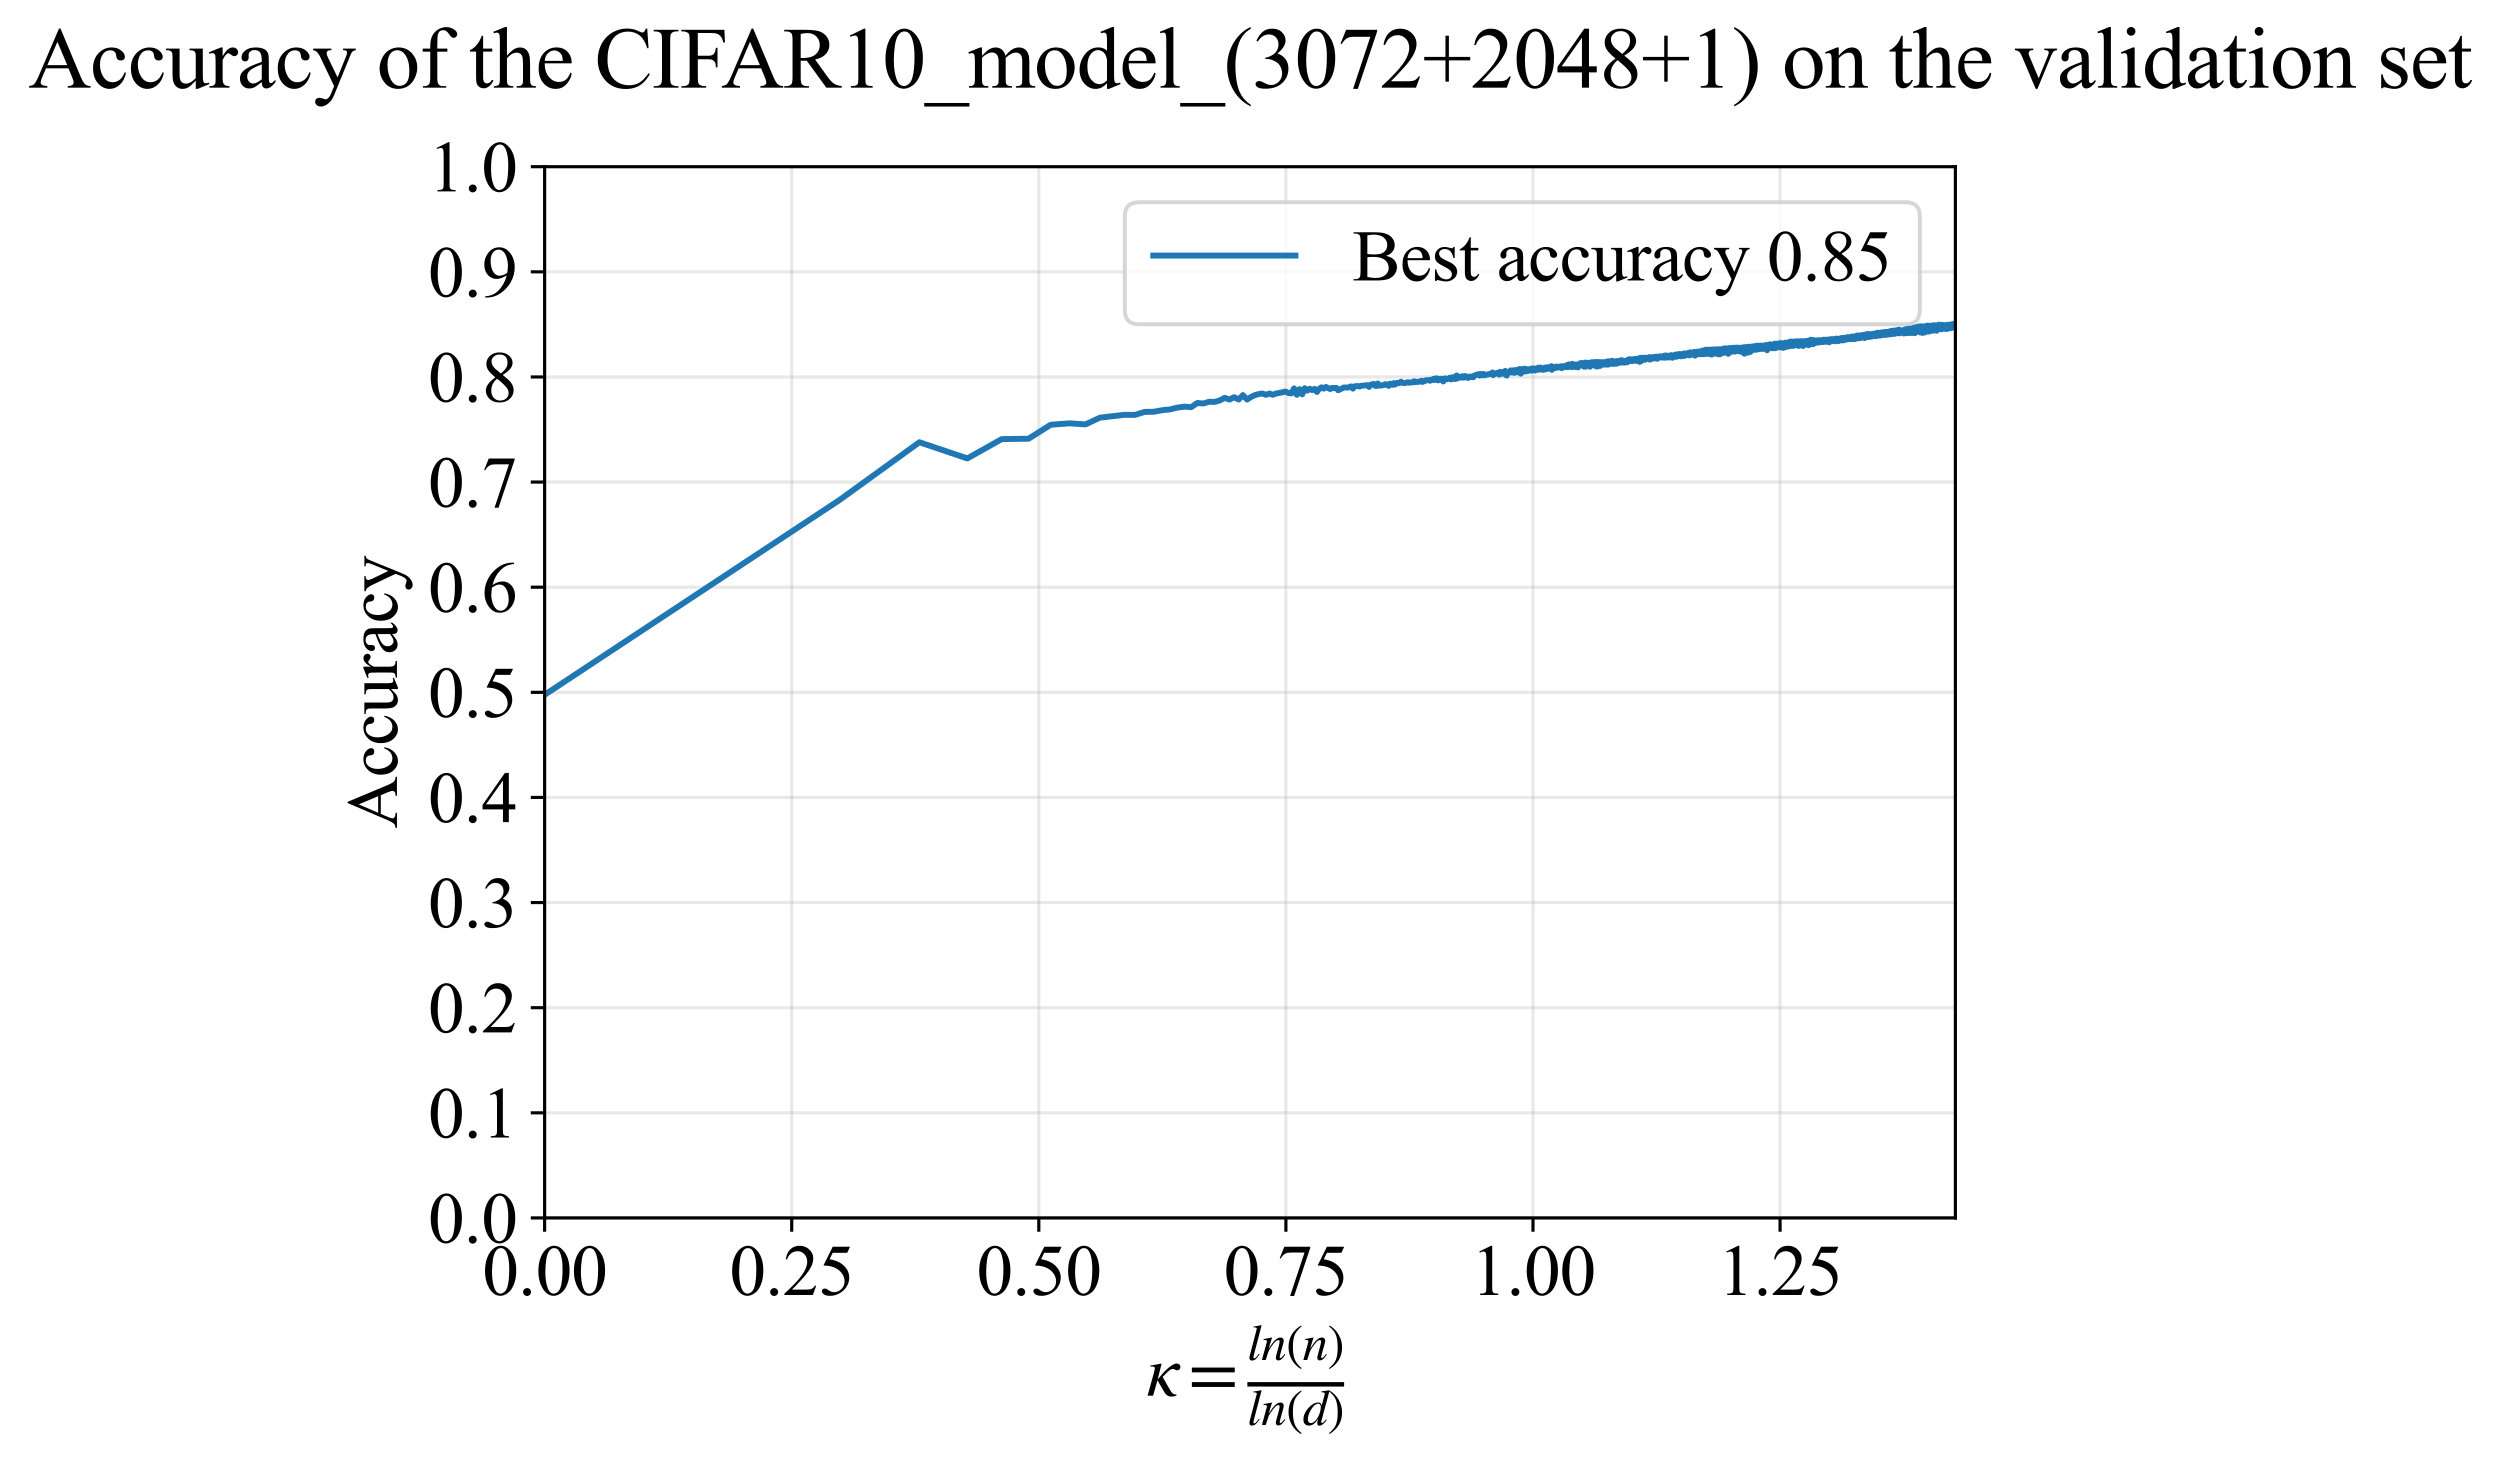 <?xml version="1.0" encoding="utf-8" standalone="no"?>
<!DOCTYPE svg PUBLIC "-//W3C//DTD SVG 1.1//EN"
  "http://www.w3.org/Graphics/SVG/1.1/DTD/svg11.dtd">
<svg xmlns:xlink="http://www.w3.org/1999/xlink" width="632.852pt" height="370.22pt" viewBox="0 0 632.852 370.22" xmlns="http://www.w3.org/2000/svg" version="1.1">
 <defs>
  <style type="text/css">*{stroke-linejoin: round; stroke-linecap: butt}</style>
 </defs>
 <g id="figure_1">
  <g id="patch_1">
   <path d="M 0 370.22 
L 632.852 370.22 
L 632.852 0 
L 0 0 
z
" style="fill: #ffffff"/>
  </g>
  <g id="axes_1">
   <g id="patch_2">
    <path d="M 137.866 308.31 
L 494.986 308.31 
L 494.986 42.199 
L 137.866 42.199 
z
" style="fill: #ffffff"/>
   </g>
   <g id="matplotlib.axis_1">
    <g id="xtick_1">
     <g id="line2d_1">
      <path d="M 137.866 308.31 
L 137.866 42.199 
" clip-path="url(#pb79728c0a3)" style="fill: none; stroke: #b0b0b0; stroke-opacity: 0.3; stroke-width: 0.8; stroke-linecap: square"/>
     </g>
     <g id="line2d_2">
      <defs>
       <path id="mc35df960cf" d="M 0 0 
L 0 3.5 
" style="stroke: #000000; stroke-width: 0.8"/>
      </defs>
      <g>
       <use xlink:href="#mc35df960cf" x="137.866" y="308.31" style="stroke: #000000; stroke-width: 0.8"/>
      </g>
     </g>
     <g id="text_1">
      <!-- 0.00 -->
      <g transform="translate(122.116 327.809) scale(0.18 -0.18)">
       <defs>
        <path id="TimesNewRomanPSMT-30" d="M 231 2094 
Q 231 2819 450 3342 
Q 669 3866 1031 4122 
Q 1313 4325 1613 4325 
Q 2100 4325 2488 3828 
Q 2972 3213 2972 2159 
Q 2972 1422 2759 906 
Q 2547 391 2217 158 
Q 1888 -75 1581 -75 
Q 975 -75 572 641 
Q 231 1244 231 2094 
z
M 844 2016 
Q 844 1141 1059 588 
Q 1238 122 1591 122 
Q 1759 122 1940 273 
Q 2122 425 2216 781 
Q 2359 1319 2359 2297 
Q 2359 3022 2209 3506 
Q 2097 3866 1919 4016 
Q 1791 4119 1609 4119 
Q 1397 4119 1231 3928 
Q 1006 3669 925 3112 
Q 844 2556 844 2016 
z
" transform="scale(0.016)"/>
        <path id="TimesNewRomanPSMT-2e" d="M 800 606 
Q 947 606 1047 504 
Q 1147 403 1147 259 
Q 1147 116 1045 14 
Q 944 -88 800 -88 
Q 656 -88 554 14 
Q 453 116 453 259 
Q 453 406 554 506 
Q 656 606 800 606 
z
" transform="scale(0.016)"/>
       </defs>
       <use xlink:href="#TimesNewRomanPSMT-30"/>
       <use xlink:href="#TimesNewRomanPSMT-2e" transform="translate(50 0)"/>
       <use xlink:href="#TimesNewRomanPSMT-30" transform="translate(75 0)"/>
       <use xlink:href="#TimesNewRomanPSMT-30" transform="translate(125 0)"/>
      </g>
     </g>
    </g>
    <g id="xtick_2">
     <g id="line2d_3">
      <path d="M 200.415 308.31 
L 200.415 42.199 
" clip-path="url(#pb79728c0a3)" style="fill: none; stroke: #b0b0b0; stroke-opacity: 0.3; stroke-width: 0.8; stroke-linecap: square"/>
     </g>
     <g id="line2d_4">
      <g>
       <use xlink:href="#mc35df960cf" x="200.415" y="308.31" style="stroke: #000000; stroke-width: 0.8"/>
      </g>
     </g>
     <g id="text_2">
      <!-- 0.25 -->
      <g transform="translate(184.665 327.809) scale(0.18 -0.18)">
       <defs>
        <path id="TimesNewRomanPSMT-32" d="M 2934 816 
L 2638 0 
L 138 0 
L 138 116 
Q 1241 1122 1691 1759 
Q 2141 2397 2141 2925 
Q 2141 3328 1894 3587 
Q 1647 3847 1303 3847 
Q 991 3847 742 3664 
Q 494 3481 375 3128 
L 259 3128 
Q 338 3706 661 4015 
Q 984 4325 1469 4325 
Q 1984 4325 2329 3994 
Q 2675 3663 2675 3213 
Q 2675 2891 2525 2569 
Q 2294 2063 1775 1497 
Q 997 647 803 472 
L 1909 472 
Q 2247 472 2383 497 
Q 2519 522 2628 598 
Q 2738 675 2819 816 
L 2934 816 
z
" transform="scale(0.016)"/>
        <path id="TimesNewRomanPSMT-35" d="M 2778 4238 
L 2534 3706 
L 1259 3706 
L 981 3138 
Q 1809 3016 2294 2522 
Q 2709 2097 2709 1522 
Q 2709 1188 2573 903 
Q 2438 619 2231 419 
Q 2025 219 1772 97 
Q 1413 -75 1034 -75 
Q 653 -75 479 54 
Q 306 184 306 341 
Q 306 428 378 495 
Q 450 563 559 563 
Q 641 563 702 538 
Q 763 513 909 409 
Q 1144 247 1384 247 
Q 1750 247 2026 523 
Q 2303 800 2303 1197 
Q 2303 1581 2056 1914 
Q 1809 2247 1375 2428 
Q 1034 2569 447 2591 
L 1259 4238 
L 2778 4238 
z
" transform="scale(0.016)"/>
       </defs>
       <use xlink:href="#TimesNewRomanPSMT-30"/>
       <use xlink:href="#TimesNewRomanPSMT-2e" transform="translate(50 0)"/>
       <use xlink:href="#TimesNewRomanPSMT-32" transform="translate(75 0)"/>
       <use xlink:href="#TimesNewRomanPSMT-35" transform="translate(125 0)"/>
      </g>
     </g>
    </g>
    <g id="xtick_3">
     <g id="line2d_5">
      <path d="M 262.964 308.31 
L 262.964 42.199 
" clip-path="url(#pb79728c0a3)" style="fill: none; stroke: #b0b0b0; stroke-opacity: 0.3; stroke-width: 0.8; stroke-linecap: square"/>
     </g>
     <g id="line2d_6">
      <g>
       <use xlink:href="#mc35df960cf" x="262.964" y="308.31" style="stroke: #000000; stroke-width: 0.8"/>
      </g>
     </g>
     <g id="text_3">
      <!-- 0.50 -->
      <g transform="translate(247.214 327.809) scale(0.18 -0.18)">
       <use xlink:href="#TimesNewRomanPSMT-30"/>
       <use xlink:href="#TimesNewRomanPSMT-2e" transform="translate(50 0)"/>
       <use xlink:href="#TimesNewRomanPSMT-35" transform="translate(75 0)"/>
       <use xlink:href="#TimesNewRomanPSMT-30" transform="translate(125 0)"/>
      </g>
     </g>
    </g>
    <g id="xtick_4">
     <g id="line2d_7">
      <path d="M 325.513 308.31 
L 325.513 42.199 
" clip-path="url(#pb79728c0a3)" style="fill: none; stroke: #b0b0b0; stroke-opacity: 0.3; stroke-width: 0.8; stroke-linecap: square"/>
     </g>
     <g id="line2d_8">
      <g>
       <use xlink:href="#mc35df960cf" x="325.513" y="308.31" style="stroke: #000000; stroke-width: 0.8"/>
      </g>
     </g>
     <g id="text_4">
      <!-- 0.75 -->
      <g transform="translate(309.763 327.809) scale(0.18 -0.18)">
       <defs>
        <path id="TimesNewRomanPSMT-37" d="M 644 4238 
L 2916 4238 
L 2916 4119 
L 1503 -88 
L 1153 -88 
L 2419 3728 
L 1253 3728 
Q 900 3728 750 3644 
Q 488 3500 328 3200 
L 238 3234 
L 644 4238 
z
" transform="scale(0.016)"/>
       </defs>
       <use xlink:href="#TimesNewRomanPSMT-30"/>
       <use xlink:href="#TimesNewRomanPSMT-2e" transform="translate(50 0)"/>
       <use xlink:href="#TimesNewRomanPSMT-37" transform="translate(75 0)"/>
       <use xlink:href="#TimesNewRomanPSMT-35" transform="translate(125 0)"/>
      </g>
     </g>
    </g>
    <g id="xtick_5">
     <g id="line2d_9">
      <path d="M 388.061 308.31 
L 388.061 42.199 
" clip-path="url(#pb79728c0a3)" style="fill: none; stroke: #b0b0b0; stroke-opacity: 0.3; stroke-width: 0.8; stroke-linecap: square"/>
     </g>
     <g id="line2d_10">
      <g>
       <use xlink:href="#mc35df960cf" x="388.061" y="308.31" style="stroke: #000000; stroke-width: 0.8"/>
      </g>
     </g>
     <g id="text_5">
      <!-- 1.00 -->
      <g transform="translate(372.311 327.809) scale(0.18 -0.18)">
       <defs>
        <path id="TimesNewRomanPSMT-31" d="M 750 3822 
L 1781 4325 
L 1884 4325 
L 1884 747 
Q 1884 391 1914 303 
Q 1944 216 2037 169 
Q 2131 122 2419 116 
L 2419 0 
L 825 0 
L 825 116 
Q 1125 122 1212 167 
Q 1300 213 1334 289 
Q 1369 366 1369 747 
L 1369 3034 
Q 1369 3497 1338 3628 
Q 1316 3728 1258 3775 
Q 1200 3822 1119 3822 
Q 1003 3822 797 3725 
L 750 3822 
z
" transform="scale(0.016)"/>
       </defs>
       <use xlink:href="#TimesNewRomanPSMT-31"/>
       <use xlink:href="#TimesNewRomanPSMT-2e" transform="translate(50 0)"/>
       <use xlink:href="#TimesNewRomanPSMT-30" transform="translate(75 0)"/>
       <use xlink:href="#TimesNewRomanPSMT-30" transform="translate(125 0)"/>
      </g>
     </g>
    </g>
    <g id="xtick_6">
     <g id="line2d_11">
      <path d="M 450.61 308.31 
L 450.61 42.199 
" clip-path="url(#pb79728c0a3)" style="fill: none; stroke: #b0b0b0; stroke-opacity: 0.3; stroke-width: 0.8; stroke-linecap: square"/>
     </g>
     <g id="line2d_12">
      <g>
       <use xlink:href="#mc35df960cf" x="450.61" y="308.31" style="stroke: #000000; stroke-width: 0.8"/>
      </g>
     </g>
     <g id="text_6">
      <!-- 1.25 -->
      <g transform="translate(434.86 327.809) scale(0.18 -0.18)">
       <use xlink:href="#TimesNewRomanPSMT-31"/>
       <use xlink:href="#TimesNewRomanPSMT-2e" transform="translate(50 0)"/>
       <use xlink:href="#TimesNewRomanPSMT-32" transform="translate(75 0)"/>
       <use xlink:href="#TimesNewRomanPSMT-35" transform="translate(125 0)"/>
      </g>
     </g>
    </g>
    <g id="text_7">
     <!-- $\kappa  = \frac{ln(n)}{ln(d)}$ -->
     <g transform="translate(290.236 353.3) scale(0.18 -0.18)">
      <defs>
       <path id="STIXGeneral-Italic-3ba" d="M 979 1440 
L 998 1446 
Q 1850 2541 2464 2790 
Q 2547 2822 2630 2822 
Q 2797 2822 2886 2736 
Q 2976 2650 2976 2522 
Q 2976 2387 2893 2307 
Q 2810 2227 2682 2227 
Q 2605 2227 2502 2288 
Q 2400 2349 2336 2349 
Q 2170 2349 1990 2205 
Q 1811 2061 1414 1645 
L 2042 544 
Q 2202 262 2310 182 
Q 2419 102 2624 102 
L 2624 0 
Q 2374 -83 2182 -83 
Q 1786 -83 1555 326 
L 960 1350 
L 576 0 
L 90 0 
L 640 1978 
Q 730 2317 730 2406 
Q 730 2560 518 2560 
L 339 2560 
L 339 2650 
Q 678 2694 1306 2822 
L 1325 2803 
L 979 1440 
z
" transform="scale(0.016)"/>
       <path id="STIXGeneral-Regular-3d" d="M 4077 2048 
L 307 2048 
L 307 2470 
L 4077 2470 
L 4077 2048 
z
M 4077 768 
L 307 768 
L 307 1190 
L 4077 1190 
L 4077 768 
z
" transform="scale(0.016)"/>
       <path id="STIXGeneral-Italic-6c" d="M 1786 4339 
L 806 595 
Q 755 410 755 320 
Q 755 205 864 205 
Q 1037 205 1293 570 
L 1453 794 
L 1542 730 
Q 1254 275 1046 102 
Q 838 -70 576 -70 
Q 262 -70 262 288 
Q 262 397 288 480 
L 1165 3834 
Q 1184 3898 1184 3955 
Q 1184 4096 870 4096 
L 755 4096 
L 755 4198 
Q 1203 4250 1747 4371 
L 1786 4339 
z
" transform="scale(0.016)"/>
       <path id="STIXGeneral-Italic-6e" d="M 2944 749 
L 3034 666 
Q 2707 218 2534 80 
Q 2362 -58 2138 -58 
Q 2010 -58 1923 28 
Q 1837 115 1837 288 
Q 1837 390 1939 768 
L 2221 1805 
Q 2310 2150 2310 2310 
Q 2310 2496 2157 2496 
Q 1971 2496 1750 2275 
Q 1530 2054 1210 1587 
Q 998 1274 899 1024 
Q 800 774 570 0 
L 90 0 
L 704 2240 
Q 717 2304 717 2349 
Q 717 2445 630 2480 
Q 544 2515 301 2522 
L 301 2624 
Q 550 2675 857 2729 
Q 1165 2784 1338 2822 
L 1363 2810 
L 934 1414 
Q 1408 2170 1753 2496 
Q 2099 2822 2413 2822 
Q 2611 2822 2720 2716 
Q 2829 2611 2829 2432 
Q 2829 2272 2765 2048 
L 2406 749 
Q 2317 429 2317 358 
Q 2317 243 2419 243 
Q 2541 243 2810 582 
Q 2854 634 2944 749 
z
" transform="scale(0.016)"/>
       <path id="STIXGeneral-Regular-28" d="M 1946 -1030 
L 1869 -1133 
Q 1126 -710 716 32 
Q 307 774 307 1613 
Q 307 3386 1888 4326 
L 1946 4224 
Q 1293 3667 1075 3126 
Q 858 2586 858 1632 
Q 858 685 1082 96 
Q 1306 -493 1946 -1030 
z
" transform="scale(0.016)"/>
       <path id="STIXGeneral-Regular-29" d="M 186 4224 
L 262 4326 
Q 992 3891 1408 3148 
Q 1824 2406 1824 1581 
Q 1824 -166 243 -1133 
L 186 -1030 
Q 845 -486 1059 54 
Q 1274 595 1274 1562 
Q 1274 2534 1059 3120 
Q 845 3706 186 4224 
z
" transform="scale(0.016)"/>
       <path id="STIXGeneral-Italic-64" d="M 3334 4371 
L 3373 4333 
L 3123 3360 
L 2739 1958 
Q 2323 429 2323 384 
Q 2323 256 2438 256 
Q 2522 256 2614 336 
Q 2707 416 2963 710 
L 3040 646 
Q 2547 -83 2099 -83 
Q 1978 -83 1907 -6 
Q 1837 70 1837 205 
Q 1837 397 1920 774 
Q 1645 307 1379 118 
Q 1114 -70 781 -70 
Q 461 -70 278 125 
Q 96 320 96 678 
Q 96 1440 713 2131 
Q 1331 2822 1965 2822 
Q 2163 2822 2256 2732 
Q 2349 2643 2381 2451 
L 2387 2451 
L 2675 3494 
Q 2765 3808 2765 3949 
Q 2765 4051 2694 4076 
Q 2624 4102 2355 4115 
L 2355 4224 
Q 2848 4269 3334 4371 
z
M 2278 2310 
Q 2278 2477 2185 2576 
Q 2093 2675 1978 2675 
Q 1677 2675 1395 2381 
Q 1075 2042 864 1571 
Q 653 1101 653 704 
Q 653 486 752 361 
Q 851 237 1024 237 
Q 1312 237 1606 550 
Q 1901 864 2089 1350 
Q 2278 1837 2278 2310 
z
" transform="scale(0.016)"/>
      </defs>
      <use xlink:href="#STIXGeneral-Italic-3ba" transform="translate(0 0.003)"/>
      <use xlink:href="#STIXGeneral-Regular-3d" transform="translate(58.84 0.003)"/>
      <use xlink:href="#STIXGeneral-Italic-6c" transform="translate(141.78 50.192) scale(0.7)"/>
      <use xlink:href="#STIXGeneral-Italic-6e" transform="translate(161.24 50.192) scale(0.7)"/>
      <use xlink:href="#STIXGeneral-Regular-28" transform="translate(196.24 50.192) scale(0.7)"/>
      <use xlink:href="#STIXGeneral-Italic-6e" transform="translate(219.55 50.192) scale(0.7)"/>
      <use xlink:href="#STIXGeneral-Regular-29" transform="translate(254.55 50.192) scale(0.7)"/>
      <use xlink:href="#STIXGeneral-Italic-6c" transform="translate(141.78 -41.258) scale(0.7)"/>
      <use xlink:href="#STIXGeneral-Italic-6e" transform="translate(161.24 -41.258) scale(0.7)"/>
      <use xlink:href="#STIXGeneral-Regular-28" transform="translate(196.24 -41.258) scale(0.7)"/>
      <use xlink:href="#STIXGeneral-Italic-64" transform="translate(219.55 -41.258) scale(0.7)"/>
      <use xlink:href="#STIXGeneral-Regular-29" transform="translate(254.55 -41.258) scale(0.7)"/>
      <path d="M 141.78 12.8 
L 141.78 19.05 
L 277.86 19.05 
L 277.86 12.8 
L 141.78 12.8 
z
"/>
     </g>
    </g>
   </g>
   <g id="matplotlib.axis_2">
    <g id="ytick_1">
     <g id="line2d_13">
      <path d="M 137.866 308.31 
L 494.986 308.31 
" clip-path="url(#pb79728c0a3)" style="fill: none; stroke: #b0b0b0; stroke-opacity: 0.3; stroke-width: 0.8; stroke-linecap: square"/>
     </g>
     <g id="line2d_14">
      <defs>
       <path id="m55b7e363dd" d="M 0 0 
L -3.5 0 
" style="stroke: #000000; stroke-width: 0.8"/>
      </defs>
      <g>
       <use xlink:href="#m55b7e363dd" x="137.866" y="308.31" style="stroke: #000000; stroke-width: 0.8"/>
      </g>
     </g>
     <g id="text_8">
      <!-- 0.0 -->
      <g transform="translate(108.366 314.56) scale(0.18 -0.18)">
       <use xlink:href="#TimesNewRomanPSMT-30"/>
       <use xlink:href="#TimesNewRomanPSMT-2e" transform="translate(50 0)"/>
       <use xlink:href="#TimesNewRomanPSMT-30" transform="translate(75 0)"/>
      </g>
     </g>
    </g>
    <g id="ytick_2">
     <g id="line2d_15">
      <path d="M 137.866 281.699 
L 494.986 281.699 
" clip-path="url(#pb79728c0a3)" style="fill: none; stroke: #b0b0b0; stroke-opacity: 0.3; stroke-width: 0.8; stroke-linecap: square"/>
     </g>
     <g id="line2d_16">
      <g>
       <use xlink:href="#m55b7e363dd" x="137.866" y="281.699" style="stroke: #000000; stroke-width: 0.8"/>
      </g>
     </g>
     <g id="text_9">
      <!-- 0.1 -->
      <g transform="translate(108.366 287.949) scale(0.18 -0.18)">
       <use xlink:href="#TimesNewRomanPSMT-30"/>
       <use xlink:href="#TimesNewRomanPSMT-2e" transform="translate(50 0)"/>
       <use xlink:href="#TimesNewRomanPSMT-31" transform="translate(75 0)"/>
      </g>
     </g>
    </g>
    <g id="ytick_3">
     <g id="line2d_17">
      <path d="M 137.866 255.088 
L 494.986 255.088 
" clip-path="url(#pb79728c0a3)" style="fill: none; stroke: #b0b0b0; stroke-opacity: 0.3; stroke-width: 0.8; stroke-linecap: square"/>
     </g>
     <g id="line2d_18">
      <g>
       <use xlink:href="#m55b7e363dd" x="137.866" y="255.088" style="stroke: #000000; stroke-width: 0.8"/>
      </g>
     </g>
     <g id="text_10">
      <!-- 0.2 -->
      <g transform="translate(108.366 261.337) scale(0.18 -0.18)">
       <use xlink:href="#TimesNewRomanPSMT-30"/>
       <use xlink:href="#TimesNewRomanPSMT-2e" transform="translate(50 0)"/>
       <use xlink:href="#TimesNewRomanPSMT-32" transform="translate(75 0)"/>
      </g>
     </g>
    </g>
    <g id="ytick_4">
     <g id="line2d_19">
      <path d="M 137.866 228.477 
L 494.986 228.477 
" clip-path="url(#pb79728c0a3)" style="fill: none; stroke: #b0b0b0; stroke-opacity: 0.3; stroke-width: 0.8; stroke-linecap: square"/>
     </g>
     <g id="line2d_20">
      <g>
       <use xlink:href="#m55b7e363dd" x="137.866" y="228.477" style="stroke: #000000; stroke-width: 0.8"/>
      </g>
     </g>
     <g id="text_11">
      <!-- 0.3 -->
      <g transform="translate(108.366 234.726) scale(0.18 -0.18)">
       <defs>
        <path id="TimesNewRomanPSMT-33" d="M 325 3431 
Q 506 3859 782 4092 
Q 1059 4325 1472 4325 
Q 1981 4325 2253 3994 
Q 2459 3747 2459 3466 
Q 2459 3003 1878 2509 
Q 2269 2356 2469 2072 
Q 2669 1788 2669 1403 
Q 2669 853 2319 450 
Q 1863 -75 997 -75 
Q 569 -75 414 31 
Q 259 138 259 259 
Q 259 350 332 419 
Q 406 488 509 488 
Q 588 488 669 463 
Q 722 447 909 348 
Q 1097 250 1169 231 
Q 1284 197 1416 197 
Q 1734 197 1970 444 
Q 2206 691 2206 1028 
Q 2206 1275 2097 1509 
Q 2016 1684 1919 1775 
Q 1784 1900 1550 2001 
Q 1316 2103 1072 2103 
L 972 2103 
L 972 2197 
Q 1219 2228 1467 2375 
Q 1716 2522 1828 2728 
Q 1941 2934 1941 3181 
Q 1941 3503 1739 3701 
Q 1538 3900 1238 3900 
Q 753 3900 428 3381 
L 325 3431 
z
" transform="scale(0.016)"/>
       </defs>
       <use xlink:href="#TimesNewRomanPSMT-30"/>
       <use xlink:href="#TimesNewRomanPSMT-2e" transform="translate(50 0)"/>
       <use xlink:href="#TimesNewRomanPSMT-33" transform="translate(75 0)"/>
      </g>
     </g>
    </g>
    <g id="ytick_5">
     <g id="line2d_21">
      <path d="M 137.866 201.866 
L 494.986 201.866 
" clip-path="url(#pb79728c0a3)" style="fill: none; stroke: #b0b0b0; stroke-opacity: 0.3; stroke-width: 0.8; stroke-linecap: square"/>
     </g>
     <g id="line2d_22">
      <g>
       <use xlink:href="#m55b7e363dd" x="137.866" y="201.866" style="stroke: #000000; stroke-width: 0.8"/>
      </g>
     </g>
     <g id="text_12">
      <!-- 0.4 -->
      <g transform="translate(108.366 208.115) scale(0.18 -0.18)">
       <defs>
        <path id="TimesNewRomanPSMT-34" d="M 2978 1563 
L 2978 1119 
L 2409 1119 
L 2409 0 
L 1894 0 
L 1894 1119 
L 100 1119 
L 100 1519 
L 2066 4325 
L 2409 4325 
L 2409 1563 
L 2978 1563 
z
M 1894 1563 
L 1894 3666 
L 406 1563 
L 1894 1563 
z
" transform="scale(0.016)"/>
       </defs>
       <use xlink:href="#TimesNewRomanPSMT-30"/>
       <use xlink:href="#TimesNewRomanPSMT-2e" transform="translate(50 0)"/>
       <use xlink:href="#TimesNewRomanPSMT-34" transform="translate(75 0)"/>
      </g>
     </g>
    </g>
    <g id="ytick_6">
     <g id="line2d_23">
      <path d="M 137.866 175.255 
L 494.986 175.255 
" clip-path="url(#pb79728c0a3)" style="fill: none; stroke: #b0b0b0; stroke-opacity: 0.3; stroke-width: 0.8; stroke-linecap: square"/>
     </g>
     <g id="line2d_24">
      <g>
       <use xlink:href="#m55b7e363dd" x="137.866" y="175.255" style="stroke: #000000; stroke-width: 0.8"/>
      </g>
     </g>
     <g id="text_13">
      <!-- 0.5 -->
      <g transform="translate(108.366 181.504) scale(0.18 -0.18)">
       <use xlink:href="#TimesNewRomanPSMT-30"/>
       <use xlink:href="#TimesNewRomanPSMT-2e" transform="translate(50 0)"/>
       <use xlink:href="#TimesNewRomanPSMT-35" transform="translate(75 0)"/>
      </g>
     </g>
    </g>
    <g id="ytick_7">
     <g id="line2d_25">
      <path d="M 137.866 148.643 
L 494.986 148.643 
" clip-path="url(#pb79728c0a3)" style="fill: none; stroke: #b0b0b0; stroke-opacity: 0.3; stroke-width: 0.8; stroke-linecap: square"/>
     </g>
     <g id="line2d_26">
      <g>
       <use xlink:href="#m55b7e363dd" x="137.866" y="148.643" style="stroke: #000000; stroke-width: 0.8"/>
      </g>
     </g>
     <g id="text_14">
      <!-- 0.6 -->
      <g transform="translate(108.366 154.893) scale(0.18 -0.18)">
       <defs>
        <path id="TimesNewRomanPSMT-36" d="M 2869 4325 
L 2869 4209 
Q 2456 4169 2195 4045 
Q 1934 3922 1679 3669 
Q 1425 3416 1258 3105 
Q 1091 2794 978 2366 
Q 1428 2675 1881 2675 
Q 2316 2675 2634 2325 
Q 2953 1975 2953 1425 
Q 2953 894 2631 456 
Q 2244 -75 1606 -75 
Q 1172 -75 869 213 
Q 275 772 275 1663 
Q 275 2231 503 2743 
Q 731 3256 1154 3653 
Q 1578 4050 1965 4187 
Q 2353 4325 2688 4325 
L 2869 4325 
z
M 925 2138 
Q 869 1716 869 1456 
Q 869 1156 980 804 
Q 1091 453 1309 247 
Q 1469 100 1697 100 
Q 1969 100 2183 356 
Q 2397 613 2397 1088 
Q 2397 1622 2184 2012 
Q 1972 2403 1581 2403 
Q 1463 2403 1327 2353 
Q 1191 2303 925 2138 
z
" transform="scale(0.016)"/>
       </defs>
       <use xlink:href="#TimesNewRomanPSMT-30"/>
       <use xlink:href="#TimesNewRomanPSMT-2e" transform="translate(50 0)"/>
       <use xlink:href="#TimesNewRomanPSMT-36" transform="translate(75 0)"/>
      </g>
     </g>
    </g>
    <g id="ytick_8">
     <g id="line2d_27">
      <path d="M 137.866 122.032 
L 494.986 122.032 
" clip-path="url(#pb79728c0a3)" style="fill: none; stroke: #b0b0b0; stroke-opacity: 0.3; stroke-width: 0.8; stroke-linecap: square"/>
     </g>
     <g id="line2d_28">
      <g>
       <use xlink:href="#m55b7e363dd" x="137.866" y="122.032" style="stroke: #000000; stroke-width: 0.8"/>
      </g>
     </g>
     <g id="text_15">
      <!-- 0.7 -->
      <g transform="translate(108.366 128.281) scale(0.18 -0.18)">
       <use xlink:href="#TimesNewRomanPSMT-30"/>
       <use xlink:href="#TimesNewRomanPSMT-2e" transform="translate(50 0)"/>
       <use xlink:href="#TimesNewRomanPSMT-37" transform="translate(75 0)"/>
      </g>
     </g>
    </g>
    <g id="ytick_9">
     <g id="line2d_29">
      <path d="M 137.866 95.421 
L 494.986 95.421 
" clip-path="url(#pb79728c0a3)" style="fill: none; stroke: #b0b0b0; stroke-opacity: 0.3; stroke-width: 0.8; stroke-linecap: square"/>
     </g>
     <g id="line2d_30">
      <g>
       <use xlink:href="#m55b7e363dd" x="137.866" y="95.421" style="stroke: #000000; stroke-width: 0.8"/>
      </g>
     </g>
     <g id="text_16">
      <!-- 0.8 -->
      <g transform="translate(108.366 101.67) scale(0.18 -0.18)">
       <defs>
        <path id="TimesNewRomanPSMT-38" d="M 1228 2134 
Q 725 2547 579 2797 
Q 434 3047 434 3316 
Q 434 3728 753 4026 
Q 1072 4325 1600 4325 
Q 2113 4325 2425 4047 
Q 2738 3769 2738 3413 
Q 2738 3175 2569 2928 
Q 2400 2681 1866 2347 
Q 2416 1922 2594 1678 
Q 2831 1359 2831 1006 
Q 2831 559 2490 242 
Q 2150 -75 1597 -75 
Q 994 -75 656 303 
Q 388 606 388 966 
Q 388 1247 577 1523 
Q 766 1800 1228 2134 
z
M 1719 2469 
Q 2094 2806 2194 3001 
Q 2294 3197 2294 3444 
Q 2294 3772 2109 3958 
Q 1925 4144 1606 4144 
Q 1288 4144 1088 3959 
Q 888 3775 888 3528 
Q 888 3366 970 3203 
Q 1053 3041 1206 2894 
L 1719 2469 
z
M 1375 2016 
Q 1116 1797 991 1539 
Q 866 1281 866 981 
Q 866 578 1086 336 
Q 1306 94 1647 94 
Q 1984 94 2187 284 
Q 2391 475 2391 747 
Q 2391 972 2272 1150 
Q 2050 1481 1375 2016 
z
" transform="scale(0.016)"/>
       </defs>
       <use xlink:href="#TimesNewRomanPSMT-30"/>
       <use xlink:href="#TimesNewRomanPSMT-2e" transform="translate(50 0)"/>
       <use xlink:href="#TimesNewRomanPSMT-38" transform="translate(75 0)"/>
      </g>
     </g>
    </g>
    <g id="ytick_10">
     <g id="line2d_31">
      <path d="M 137.866 68.81 
L 494.986 68.81 
" clip-path="url(#pb79728c0a3)" style="fill: none; stroke: #b0b0b0; stroke-opacity: 0.3; stroke-width: 0.8; stroke-linecap: square"/>
     </g>
     <g id="line2d_32">
      <g>
       <use xlink:href="#m55b7e363dd" x="137.866" y="68.81" style="stroke: #000000; stroke-width: 0.8"/>
      </g>
     </g>
     <g id="text_17">
      <!-- 0.9 -->
      <g transform="translate(108.366 75.059) scale(0.18 -0.18)">
       <defs>
        <path id="TimesNewRomanPSMT-39" d="M 338 -88 
L 338 28 
Q 744 34 1094 217 
Q 1444 400 1770 856 
Q 2097 1313 2225 1859 
Q 1734 1544 1338 1544 
Q 891 1544 572 1889 
Q 253 2234 253 2806 
Q 253 3363 572 3797 
Q 956 4325 1575 4325 
Q 2097 4325 2469 3894 
Q 2925 3359 2925 2575 
Q 2925 1869 2578 1258 
Q 2231 647 1613 244 
Q 1109 -88 516 -88 
L 338 -88 
z
M 2275 2091 
Q 2331 2497 2331 2741 
Q 2331 3044 2228 3395 
Q 2125 3747 1936 3934 
Q 1747 4122 1506 4122 
Q 1228 4122 1018 3872 
Q 809 3622 809 3128 
Q 809 2469 1088 2097 
Q 1291 1828 1588 1828 
Q 1731 1828 1928 1897 
Q 2125 1966 2275 2091 
z
" transform="scale(0.016)"/>
       </defs>
       <use xlink:href="#TimesNewRomanPSMT-30"/>
       <use xlink:href="#TimesNewRomanPSMT-2e" transform="translate(50 0)"/>
       <use xlink:href="#TimesNewRomanPSMT-39" transform="translate(75 0)"/>
      </g>
     </g>
    </g>
    <g id="ytick_11">
     <g id="line2d_33">
      <path d="M 137.866 42.199 
L 494.986 42.199 
" clip-path="url(#pb79728c0a3)" style="fill: none; stroke: #b0b0b0; stroke-opacity: 0.3; stroke-width: 0.8; stroke-linecap: square"/>
     </g>
     <g id="line2d_34">
      <g>
       <use xlink:href="#m55b7e363dd" x="137.866" y="42.199" style="stroke: #000000; stroke-width: 0.8"/>
      </g>
     </g>
     <g id="text_18">
      <!-- 1.0 -->
      <g transform="translate(108.366 48.448) scale(0.18 -0.18)">
       <use xlink:href="#TimesNewRomanPSMT-31"/>
       <use xlink:href="#TimesNewRomanPSMT-2e" transform="translate(50 0)"/>
       <use xlink:href="#TimesNewRomanPSMT-30" transform="translate(75 0)"/>
      </g>
     </g>
    </g>
    <g id="text_19">
     <!-- Accuracy -->
     <g transform="translate(100.482 209.732) rotate(-90) scale(0.18 -0.18)">
      <defs>
       <path id="TimesNewRomanPSMT-41" d="M 2928 1419 
L 1288 1419 
L 1000 750 
Q 894 503 894 381 
Q 894 284 986 211 
Q 1078 138 1384 116 
L 1384 0 
L 50 0 
L 50 116 
Q 316 163 394 238 
Q 553 388 747 847 
L 2238 4334 
L 2347 4334 
L 3822 809 
Q 4000 384 4145 257 
Q 4291 131 4550 116 
L 4550 0 
L 2878 0 
L 2878 116 
Q 3131 128 3220 200 
Q 3309 272 3309 375 
Q 3309 513 3184 809 
L 2928 1419 
z
M 2841 1650 
L 2122 3363 
L 1384 1650 
L 2841 1650 
z
" transform="scale(0.016)"/>
       <path id="TimesNewRomanPSMT-63" d="M 2631 1088 
Q 2516 522 2178 217 
Q 1841 -88 1431 -88 
Q 944 -88 581 321 
Q 219 731 219 1428 
Q 219 2103 620 2525 
Q 1022 2947 1584 2947 
Q 2006 2947 2278 2723 
Q 2550 2500 2550 2259 
Q 2550 2141 2473 2067 
Q 2397 1994 2259 1994 
Q 2075 1994 1981 2113 
Q 1928 2178 1911 2362 
Q 1894 2547 1784 2644 
Q 1675 2738 1481 2738 
Q 1169 2738 978 2506 
Q 725 2200 725 1697 
Q 725 1184 976 792 
Q 1228 400 1656 400 
Q 1963 400 2206 609 
Q 2378 753 2541 1131 
L 2631 1088 
z
" transform="scale(0.016)"/>
       <path id="TimesNewRomanPSMT-75" d="M 2709 2863 
L 2709 1128 
Q 2709 631 2732 520 
Q 2756 409 2807 365 
Q 2859 322 2928 322 
Q 3025 322 3147 375 
L 3191 266 
L 2334 -88 
L 2194 -88 
L 2194 519 
Q 1825 119 1631 15 
Q 1438 -88 1222 -88 
Q 981 -88 804 51 
Q 628 191 559 409 
Q 491 628 491 1028 
L 491 2306 
Q 491 2509 447 2587 
Q 403 2666 317 2708 
Q 231 2750 6 2747 
L 6 2863 
L 1009 2863 
L 1009 947 
Q 1009 547 1148 422 
Q 1288 297 1484 297 
Q 1619 297 1789 381 
Q 1959 466 2194 703 
L 2194 2325 
Q 2194 2569 2105 2655 
Q 2016 2741 1734 2747 
L 1734 2863 
L 2709 2863 
z
" transform="scale(0.016)"/>
       <path id="TimesNewRomanPSMT-72" d="M 1038 2947 
L 1038 2303 
Q 1397 2947 1775 2947 
Q 1947 2947 2059 2842 
Q 2172 2738 2172 2600 
Q 2172 2478 2090 2393 
Q 2009 2309 1897 2309 
Q 1788 2309 1652 2417 
Q 1516 2525 1450 2525 
Q 1394 2525 1328 2463 
Q 1188 2334 1038 2041 
L 1038 669 
Q 1038 431 1097 309 
Q 1138 225 1241 169 
Q 1344 113 1538 113 
L 1538 0 
L 72 0 
L 72 113 
Q 291 113 397 181 
Q 475 231 506 341 
Q 522 394 522 644 
L 522 1753 
Q 522 2253 501 2348 
Q 481 2444 426 2487 
Q 372 2531 291 2531 
Q 194 2531 72 2484 
L 41 2597 
L 906 2947 
L 1038 2947 
z
" transform="scale(0.016)"/>
       <path id="TimesNewRomanPSMT-61" d="M 1822 413 
Q 1381 72 1269 19 
Q 1100 -59 909 -59 
Q 613 -59 420 144 
Q 228 347 228 678 
Q 228 888 322 1041 
Q 450 1253 767 1440 
Q 1084 1628 1822 1897 
L 1822 2009 
Q 1822 2438 1686 2597 
Q 1550 2756 1291 2756 
Q 1094 2756 978 2650 
Q 859 2544 859 2406 
L 866 2225 
Q 866 2081 792 2003 
Q 719 1925 600 1925 
Q 484 1925 411 2006 
Q 338 2088 338 2228 
Q 338 2497 613 2722 
Q 888 2947 1384 2947 
Q 1766 2947 2009 2819 
Q 2194 2722 2281 2516 
Q 2338 2381 2338 1966 
L 2338 994 
Q 2338 584 2353 492 
Q 2369 400 2405 369 
Q 2441 338 2488 338 
Q 2538 338 2575 359 
Q 2641 400 2828 588 
L 2828 413 
Q 2478 -56 2159 -56 
Q 2006 -56 1915 50 
Q 1825 156 1822 413 
z
M 1822 616 
L 1822 1706 
Q 1350 1519 1213 1441 
Q 966 1303 859 1153 
Q 753 1003 753 825 
Q 753 600 887 451 
Q 1022 303 1197 303 
Q 1434 303 1822 616 
z
" transform="scale(0.016)"/>
       <path id="TimesNewRomanPSMT-79" d="M 38 2863 
L 1372 2863 
L 1372 2747 
L 1306 2747 
Q 1166 2747 1095 2686 
Q 1025 2625 1025 2534 
Q 1025 2413 1128 2197 
L 1825 753 
L 2466 2334 
Q 2519 2463 2519 2588 
Q 2519 2644 2497 2672 
Q 2472 2706 2419 2726 
Q 2366 2747 2231 2747 
L 2231 2863 
L 3163 2863 
L 3163 2747 
Q 3047 2734 2984 2696 
Q 2922 2659 2847 2556 
Q 2819 2513 2741 2316 
L 1575 -541 
Q 1406 -956 1132 -1168 
Q 859 -1381 606 -1381 
Q 422 -1381 303 -1275 
Q 184 -1169 184 -1031 
Q 184 -900 270 -820 
Q 356 -741 506 -741 
Q 609 -741 788 -809 
Q 913 -856 944 -856 
Q 1038 -856 1148 -759 
Q 1259 -663 1372 -384 
L 1575 113 
L 547 2272 
Q 500 2369 397 2513 
Q 319 2622 269 2659 
Q 197 2709 38 2747 
L 38 2863 
z
" transform="scale(0.016)"/>
      </defs>
      <use xlink:href="#TimesNewRomanPSMT-41"/>
      <use xlink:href="#TimesNewRomanPSMT-63" transform="translate(72.217 0)"/>
      <use xlink:href="#TimesNewRomanPSMT-63" transform="translate(116.602 0)"/>
      <use xlink:href="#TimesNewRomanPSMT-75" transform="translate(160.986 0)"/>
      <use xlink:href="#TimesNewRomanPSMT-72" transform="translate(210.986 0)"/>
      <use xlink:href="#TimesNewRomanPSMT-61" transform="translate(244.287 0)"/>
      <use xlink:href="#TimesNewRomanPSMT-63" transform="translate(288.672 0)"/>
      <use xlink:href="#TimesNewRomanPSMT-79" transform="translate(333.057 0)"/>
     </g>
    </g>
   </g>
   <g id="line2d_35">
    <path d="M 137.866 175.887 
L 212.581 126.523 
L 232.728 111.953 
L 244.863 116.045 
L 253.574 111.155 
L 260.374 111.055 
L 265.953 107.529 
L 270.683 107.163 
L 274.788 107.429 
L 278.415 105.733 
L 284.605 105.001 
L 287.293 105.034 
L 289.767 104.269 
L 292.059 104.236 
L 294.194 103.837 
L 296.192 103.637 
L 298.069 103.171 
L 299.84 102.939 
L 301.516 103.072 
L 303.106 102.007 
L 304.618 102.14 
L 306.061 101.708 
L 307.44 101.741 
L 308.76 101.375 
L 310.027 100.71 
L 311.244 101.142 
L 312.416 100.544 
L 313.545 101.142 
L 314.634 100.011 
L 315.687 101.142 
L 316.705 100.477 
L 317.692 100.011 
L 318.647 99.745 
L 319.575 99.612 
L 320.475 99.945 
L 321.351 99.612 
L 322.202 99.945 
L 323.031 99.612 
L 324.625 99.313 
L 325.392 99.113 
L 326.141 99.479 
L 326.873 99.579 
L 327.587 98.315 
L 328.286 99.945 
L 328.969 98.514 
L 329.638 99.812 
L 330.292 98.282 
L 330.933 98.88 
L 331.562 98.415 
L 332.177 98.747 
L 332.781 98.448 
L 333.374 99.213 
L 333.955 98.415 
L 334.526 98.049 
L 335.086 98.381 
L 335.637 97.949 
L 336.709 98.481 
L 337.232 98.182 
L 337.746 98.248 
L 338.252 98.182 
L 338.75 98.781 
L 340.197 98.082 
L 341.126 98.115 
L 342.027 97.816 
L 342.469 98.381 
L 342.904 97.783 
L 343.756 97.716 
L 344.174 97.849 
L 344.586 97.65 
L 346.182 97.517 
L 346.569 97.949 
L 346.951 97.383 
L 347.701 97.184 
L 348.069 97.65 
L 348.433 97.716 
L 348.793 97.084 
L 349.148 97.616 
L 350.192 97.517 
L 350.532 97.284 
L 350.868 97.284 
L 351.531 97.683 
L 351.857 97.117 
L 352.179 97.184 
L 352.498 97.417 
L 352.814 96.984 
L 353.127 97.35 
L 353.437 97.018 
L 353.744 96.918 
L 354.047 97.018 
L 354.348 96.918 
L 354.646 96.618 
L 354.941 96.885 
L 355.523 96.984 
L 356.376 96.751 
L 356.655 96.885 
L 356.932 96.785 
L 357.478 96.818 
L 358.014 96.519 
L 358.279 96.751 
L 358.542 96.652 
L 359.061 96.685 
L 359.823 96.386 
L 360.073 96.685 
L 360.322 96.485 
L 360.568 96.519 
L 360.812 96.286 
L 361.77 96.219 
L 362.005 96.386 
L 362.238 96.119 
L 362.699 96.186 
L 362.927 95.887 
L 363.154 96.186 
L 363.379 96.086 
L 363.602 95.754 
L 364.043 96.286 
L 364.262 95.887 
L 364.479 96.119 
L 364.694 95.887 
L 365.121 95.92 
L 365.332 96.552 
L 365.75 95.787 
L 365.957 95.82 
L 366.162 96.02 
L 366.367 95.887 
L 366.771 95.92 
L 366.971 95.62 
L 367.368 96.053 
L 367.564 95.521 
L 367.759 95.787 
L 368.146 95.454 
L 368.338 95.953 
L 368.528 95.687 
L 368.718 95.055 
L 368.906 95.82 
L 369.093 95.255 
L 369.279 95.321 
L 369.464 95.587 
L 369.647 95.454 
L 370.011 95.587 
L 370.192 95.221 
L 370.371 95.554 
L 370.55 95.587 
L 370.904 95.188 
L 371.079 95.487 
L 371.254 95.521 
L 371.427 95.354 
L 371.6 95.687 
L 371.942 95.421 
L 372.112 95.321 
L 372.28 95.454 
L 372.448 95.321 
L 372.615 95.454 
L 372.781 95.288 
L 372.946 95.487 
L 373.111 95.122 
L 374.079 94.756 
L 374.552 95.055 
L 374.708 94.656 
L 375.018 94.988 
L 375.477 94.656 
L 375.629 95.022 
L 375.93 94.789 
L 376.079 94.922 
L 377.392 94.589 
L 377.676 94.756 
L 377.818 94.29 
L 377.958 94.955 
L 378.376 94.623 
L 379.196 94.323 
L 379.464 94.822 
L 379.73 94.124 
L 379.994 94.656 
L 380.126 94.323 
L 380.256 94.589 
L 380.386 94.456 
L 380.516 94.157 
L 380.773 94.423 
L 381.028 93.891 
L 381.155 94.889 
L 381.282 94.057 
L 381.407 95.055 
L 381.533 94.29 
L 381.658 94.323 
L 381.782 94.489 
L 382.274 93.991 
L 382.396 93.758 
L 382.518 94.29 
L 382.879 93.891 
L 382.999 94.223 
L 383.118 93.724 
L 383.236 94.39 
L 383.355 93.724 
L 383.472 93.724 
L 383.59 94.323 
L 383.823 93.991 
L 383.939 93.625 
L 384.055 94.223 
L 384.17 93.691 
L 384.284 93.758 
L 384.399 94.024 
L 384.513 93.492 
L 384.626 93.824 
L 384.739 93.392 
L 384.852 93.625 
L 384.964 94.589 
L 385.076 93.824 
L 385.298 93.957 
L 385.409 93.891 
L 385.519 93.392 
L 385.739 93.991 
L 385.848 94.057 
L 385.956 93.325 
L 386.28 93.991 
L 386.387 93.525 
L 386.494 93.591 
L 386.601 93.458 
L 386.707 93.957 
L 386.918 93.492 
L 387.128 93.758 
L 387.232 93.691 
L 387.44 93.791 
L 387.543 93.691 
L 387.646 93.292 
L 387.851 93.824 
L 387.953 93.325 
L 388.055 93.691 
L 388.257 93.292 
L 388.357 93.259 
L 388.657 93.791 
L 388.856 93.392 
L 389.053 93.558 
L 389.151 93.525 
L 389.346 93.092 
L 389.443 93.591 
L 389.54 93.126 
L 389.829 93.525 
L 389.925 93.026 
L 390.115 93.558 
L 390.493 93.492 
L 390.587 93.325 
L 390.68 93.625 
L 390.866 93.325 
L 390.959 93.558 
L 391.051 93.026 
L 391.235 93.325 
L 391.417 93.458 
L 391.508 93.225 
L 391.599 93.425 
L 391.689 93.059 
L 391.78 93.159 
L 391.869 92.926 
L 391.959 93.259 
L 392.048 92.959 
L 392.138 92.993 
L 392.403 93.192 
L 392.579 93.225 
L 392.754 92.693 
L 392.841 93.625 
L 392.928 93.059 
L 393.015 93.259 
L 393.274 93.059 
L 393.359 93.192 
L 393.53 93.026 
L 393.7 93.159 
L 393.784 92.826 
L 393.953 93.059 
L 394.203 92.793 
L 394.37 93.059 
L 394.452 92.826 
L 394.535 92.959 
L 394.617 92.826 
L 394.781 93.026 
L 394.863 92.993 
L 395.025 92.86 
L 395.106 92.893 
L 395.187 92.727 
L 395.348 93.192 
L 395.508 93.026 
L 395.588 92.76 
L 395.668 92.793 
L 395.747 92.826 
L 395.826 92.66 
L 395.905 92.959 
L 395.984 92.86 
L 396.062 92.926 
L 396.141 92.727 
L 396.219 92.826 
L 396.375 92.627 
L 396.452 92.793 
L 396.607 92.66 
L 396.684 92.959 
L 396.761 92.361 
L 396.99 92.926 
L 397.066 92.793 
L 397.218 92.228 
L 397.293 92.361 
L 397.368 92.727 
L 397.444 92.327 
L 397.593 92.86 
L 397.668 92.527 
L 397.817 92.926 
L 398.038 92.094 
L 398.259 92.86 
L 398.332 92.361 
L 398.477 92.826 
L 398.55 92.893 
L 398.694 92.46 
L 398.766 92.494 
L 398.838 92.261 
L 398.91 92.926 
L 398.981 92.527 
L 399.053 92.893 
L 399.124 92.294 
L 399.195 92.793 
L 399.337 92.261 
L 399.407 92.394 
L 399.477 92.993 
L 399.548 92.228 
L 399.618 92.527 
L 399.827 92.061 
L 399.897 92.061 
L 400.035 92.527 
L 400.173 91.895 
L 400.242 92.228 
L 400.31 92.028 
L 400.378 92.194 
L 400.447 91.895 
L 400.583 92.394 
L 400.65 91.928 
L 400.718 92.161 
L 400.786 92.094 
L 400.853 92.593 
L 400.92 92.028 
L 400.987 92.826 
L 401.054 92.094 
L 401.121 92.627 
L 401.254 91.795 
L 401.32 92.826 
L 401.453 91.795 
L 401.519 92.061 
L 401.584 91.995 
L 401.716 91.895 
L 402.041 92.627 
L 402.299 91.828 
L 402.491 92.826 
L 402.619 91.862 
L 402.745 92.427 
L 402.935 91.695 
L 402.998 92.194 
L 403.06 92.128 
L 403.248 91.828 
L 403.496 92.161 
L 403.681 91.629 
L 403.865 92.66 
L 403.926 91.862 
L 403.987 91.928 
L 404.047 91.762 
L 404.108 91.795 
L 404.169 92.793 
L 404.229 91.762 
L 404.289 91.995 
L 404.35 91.629 
L 404.41 92.161 
L 404.47 91.795 
L 404.53 91.995 
L 404.589 92.693 
L 404.649 91.862 
L 404.708 91.961 
L 404.886 91.662 
L 404.945 91.762 
L 405.063 92.627 
L 405.18 91.928 
L 405.239 92.061 
L 405.297 91.961 
L 405.356 91.662 
L 405.414 91.695 
L 405.472 91.995 
L 405.53 91.961 
L 405.588 91.961 
L 405.645 91.828 
L 405.703 91.995 
L 405.76 91.695 
L 405.818 91.729 
L 405.932 91.895 
L 405.99 91.862 
L 406.103 91.961 
L 406.16 92.327 
L 406.217 92.028 
L 406.33 91.629 
L 406.386 91.729 
L 406.555 91.862 
L 406.611 91.762 
L 406.667 92.228 
L 406.723 92.028 
L 406.778 91.596 
L 406.834 91.862 
L 406.889 91.662 
L 407 92.327 
L 407.11 91.429 
L 407.165 91.529 
L 407.22 92.161 
L 407.275 91.662 
L 407.33 91.596 
L 407.547 92.128 
L 407.602 92.028 
L 407.71 91.462 
L 407.764 92.094 
L 407.818 91.662 
L 407.871 91.629 
L 407.925 91.396 
L 407.979 91.828 
L 408.032 91.429 
L 408.086 91.329 
L 408.139 91.462 
L 408.298 92.128 
L 408.351 91.629 
L 408.404 91.662 
L 408.457 92.094 
L 408.509 91.462 
L 408.562 91.596 
L 408.614 92.094 
L 408.667 91.529 
L 408.719 91.695 
L 408.823 92.061 
L 408.927 91.895 
L 408.979 91.695 
L 409.031 91.795 
L 409.083 92.094 
L 409.237 91.396 
L 409.289 91.895 
L 409.34 91.529 
L 409.391 91.529 
L 409.442 91.961 
L 409.493 91.396 
L 409.595 91.429 
L 409.697 91.662 
L 409.747 91.363 
L 409.798 91.562 
L 409.848 91.662 
L 409.899 91.363 
L 409.949 91.862 
L 409.999 91.429 
L 410.099 91.596 
L 410.199 91.762 
L 410.299 91.329 
L 410.398 91.662 
L 410.447 91.163 
L 410.497 91.429 
L 410.595 91.196 
L 410.645 91.363 
L 410.841 91.795 
L 410.889 91.396 
L 410.938 91.695 
L 411.084 91.363 
L 411.18 91.729 
L 411.229 91.396 
L 411.277 91.795 
L 411.325 91.462 
L 411.469 91.363 
L 411.707 91.596 
L 411.755 91.429 
L 411.802 91.429 
L 411.849 91.263 
L 411.897 91.729 
L 411.944 91.163 
L 411.991 91.396 
L 412.038 91.097 
L 412.085 91.329 
L 412.179 91.13 
L 412.225 91.496 
L 412.272 90.997 
L 412.365 91.23 
L 412.412 90.93 
L 412.551 91.396 
L 412.597 91.263 
L 412.689 91.296 
L 412.735 91.296 
L 412.872 91.063 
L 412.918 91.329 
L 412.964 91.097 
L 413.1 90.93 
L 413.191 91.429 
L 413.281 91.23 
L 413.372 90.997 
L 413.417 91.063 
L 413.506 90.997 
L 413.596 91.196 
L 413.685 90.93 
L 413.73 91.063 
L 413.774 91.163 
L 413.819 91.03 
L 413.907 90.864 
L 414.084 91.263 
L 414.128 91.363 
L 414.172 90.864 
L 414.259 91.063 
L 414.347 90.864 
L 414.39 91.163 
L 414.434 91.063 
L 414.477 90.83 
L 414.564 90.93 
L 414.607 91.03 
L 414.651 90.897 
L 414.737 90.897 
L 414.823 91.263 
L 414.866 90.764 
L 414.952 91.03 
L 414.994 90.797 
L 415.037 91.596 
L 415.08 90.731 
L 415.122 90.598 
L 415.165 90.997 
L 415.207 90.964 
L 415.25 90.564 
L 415.292 90.897 
L 415.334 91.462 
L 415.377 91.063 
L 415.461 91.13 
L 415.754 90.564 
L 415.796 91.196 
L 415.879 91.03 
L 416.003 90.631 
L 416.045 91.03 
L 416.127 90.997 
L 416.168 91.03 
L 416.292 90.631 
L 416.333 90.764 
L 416.374 90.598 
L 416.414 90.797 
L 416.455 91.063 
L 416.496 90.531 
L 416.577 90.664 
L 416.699 90.564 
L 416.78 90.83 
L 416.82 90.564 
L 416.86 90.598 
L 416.901 90.83 
L 416.941 90.797 
L 416.981 90.598 
L 417.061 90.697 
L 417.141 90.83 
L 417.181 90.731 
L 417.3 90.564 
L 417.34 90.598 
L 417.379 90.598 
L 417.498 90.764 
L 417.537 90.398 
L 417.576 90.997 
L 417.616 90.631 
L 417.655 91.03 
L 417.694 90.598 
L 417.733 90.531 
L 417.773 90.731 
L 417.851 90.631 
L 417.929 90.531 
L 418.045 90.864 
L 418.2 90.431 
L 418.315 90.697 
L 418.353 90.465 
L 418.43 90.664 
L 418.468 90.697 
L 418.507 90.531 
L 418.545 90.764 
L 418.621 90.697 
L 418.735 90.398 
L 418.773 90.531 
L 418.886 90.298 
L 418.924 90.498 
L 419.036 90.697 
L 419.111 90.531 
L 419.186 90.431 
L 419.261 90.664 
L 419.298 90.298 
L 419.372 90.531 
L 419.447 90.398 
L 419.521 90.83 
L 419.668 90.465 
L 419.705 90.631 
L 419.742 90.331 
L 419.851 90.265 
L 419.925 90.331 
L 419.961 90.232 
L 420.07 90.498 
L 420.106 90.265 
L 420.179 90.298 
L 420.215 90.498 
L 420.251 90.265 
L 420.287 90.331 
L 420.323 90.198 
L 420.359 90.365 
L 420.503 90.498 
L 420.431 90.265 
L 420.539 90.465 
L 420.574 90.331 
L 420.646 90.365 
L 420.859 90.465 
L 420.894 90.498 
L 420.93 90.198 
L 421 90.398 
L 421.071 90.465 
L 421.106 90.132 
L 421.141 90.531 
L 421.211 90.065 
L 421.385 90.498 
L 421.42 90.398 
L 421.49 89.999 
L 421.524 90.564 
L 421.594 90.465 
L 421.663 90.132 
L 421.732 90.265 
L 421.766 90.365 
L 421.8 89.999 
L 421.869 90.065 
L 421.937 90.431 
L 421.972 90.265 
L 422.04 90.298 
L 422.074 90.032 
L 422.108 90.132 
L 422.142 90.465 
L 422.21 90.232 
L 422.244 90.365 
L 422.278 90.099 
L 422.311 90.265 
L 422.345 90.165 
L 422.379 90.498 
L 422.446 90.265 
L 422.513 90.165 
L 422.58 90.398 
L 422.714 90.132 
L 422.647 90.431 
L 422.748 90.198 
L 422.814 90.099 
L 422.847 90.232 
L 422.881 90.331 
L 422.947 90.232 
L 422.98 89.899 
L 423.046 90.265 
L 423.145 90.032 
L 423.178 90.498 
L 423.276 90.331 
L 423.309 90.265 
L 423.342 90.564 
L 423.374 90.099 
L 423.407 89.966 
L 423.472 90.099 
L 423.505 90.431 
L 423.537 90.032 
L 423.602 90.099 
L 423.634 89.932 
L 423.731 90.232 
L 423.828 89.899 
L 423.892 90.132 
L 423.925 89.866 
L 424.021 90.232 
L 423.989 89.833 
L 424.053 89.932 
L 424.116 89.899 
L 424.18 90.132 
L 424.244 89.733 
L 424.275 89.833 
L 424.37 90.331 
L 424.402 90.032 
L 424.434 90.198 
L 424.465 90.099 
L 424.528 89.833 
L 424.56 90.132 
L 424.591 89.899 
L 424.654 89.799 
L 424.716 90.065 
L 424.748 89.699 
L 424.841 89.899 
L 424.904 89.966 
L 424.935 89.833 
L 424.997 89.999 
L 425.028 89.866 
L 425.12 90.132 
L 425.09 89.766 
L 425.151 89.999 
L 425.182 89.6 
L 425.244 89.966 
L 425.305 89.866 
L 425.367 89.899 
L 425.397 90.032 
L 425.428 89.666 
L 425.519 89.833 
L 425.58 90.198 
L 425.611 89.899 
L 425.671 89.699 
L 425.702 89.766 
L 425.792 89.666 
L 425.823 90.032 
L 425.913 90.065 
L 425.943 89.733 
L 425.973 90.099 
L 426.033 89.666 
L 426.063 89.6 
L 426.093 89.666 
L 426.123 89.966 
L 426.153 89.5 
L 426.213 89.799 
L 426.302 89.533 
L 426.361 89.566 
L 426.391 90.099 
L 426.421 89.467 
L 426.48 89.733 
L 426.509 90.032 
L 426.568 89.666 
L 426.657 89.566 
L 426.686 89.533 
L 426.715 89.666 
L 426.774 89.533 
L 426.803 89.899 
L 426.833 89.5 
L 426.92 89.633 
L 426.949 89.866 
L 427.007 89.5 
L 427.036 89.733 
L 427.065 89.833 
L 427.152 89.4 
L 427.239 89.367 
L 427.268 89.899 
L 427.383 89.633 
L 427.412 89.932 
L 427.469 89.433 
L 427.498 89.733 
L 427.612 89.467 
L 427.64 89.666 
L 427.697 89.633 
L 427.726 89.3 
L 427.782 89.6 
L 427.839 89.932 
L 427.867 89.167 
L 427.952 89.733 
L 428.093 89.367 
L 428.205 89.733 
L 428.177 89.334 
L 428.233 89.699 
L 428.372 89.267 
L 428.511 89.699 
L 428.649 89.334 
L 428.677 89.334 
L 428.759 89.234 
L 428.814 89.766 
L 428.951 89.067 
L 429.06 90.032 
L 429.087 89.6 
L 429.141 89.3 
L 429.196 89.566 
L 429.25 89.467 
L 429.277 89.566 
L 429.331 89.167 
L 429.358 89.4 
L 429.385 89.699 
L 429.412 89.334 
L 429.438 89.433 
L 429.465 89.201 
L 429.519 89.5 
L 429.546 89.234 
L 429.626 89.467 
L 429.653 89.334 
L 429.706 89.001 
L 429.733 89.167 
L 429.839 89.666 
L 429.866 89.001 
L 429.945 89.201 
L 429.998 89.6 
L 430.051 89.5 
L 430.13 89.533 
L 430.156 89.234 
L 430.182 89.4 
L 430.235 89.267 
L 430.261 88.968 
L 430.287 89.666 
L 430.313 89.433 
L 430.365 89.533 
L 430.391 89.267 
L 430.417 89.067 
L 430.47 89.433 
L 430.495 89.267 
L 430.521 89.334 
L 430.547 89.067 
L 430.599 89.4 
L 430.625 89.134 
L 430.703 89.034 
L 430.754 89.666 
L 430.857 88.768 
L 430.96 89.533 
L 430.985 88.835 
L 431.087 89.001 
L 431.164 88.901 
L 431.215 89.666 
L 431.24 89.666 
L 431.392 88.668 
L 431.442 89.633 
L 431.518 88.934 
L 431.568 88.801 
L 431.593 88.968 
L 431.668 89.367 
L 431.693 89.234 
L 431.718 88.535 
L 431.818 88.801 
L 431.967 89.367 
L 432.091 88.535 
L 432.165 89.6 
L 432.19 89.3 
L 432.214 88.502 
L 432.312 88.702 
L 432.337 89.334 
L 432.41 88.934 
L 432.532 88.668 
L 432.678 89.433 
L 432.702 89.433 
L 432.799 88.768 
L 432.823 88.835 
L 432.847 88.668 
L 432.871 89.633 
L 432.943 88.502 
L 433.111 89.201 
L 433.159 88.502 
L 433.206 88.602 
L 433.278 89.766 
L 433.301 88.702 
L 433.325 88.702 
L 433.396 89.167 
L 433.373 88.569 
L 433.444 88.801 
L 433.491 89.067 
L 433.514 88.469 
L 433.656 89.6 
L 433.796 88.469 
L 433.866 89.4 
L 433.913 88.901 
L 433.959 88.602 
L 434.006 88.868 
L 434.029 88.968 
L 434.075 88.768 
L 434.145 88.469 
L 434.191 88.602 
L 434.283 88.702 
L 434.306 88.469 
L 434.329 88.801 
L 434.375 88.602 
L 434.398 89.5 
L 434.444 88.469 
L 434.49 89.034 
L 434.535 88.569 
L 434.581 89.367 
L 434.604 88.602 
L 434.695 89.334 
L 434.808 88.402 
L 434.831 88.535 
L 434.966 89.699 
L 435.101 88.535 
L 435.145 88.435 
L 435.213 88.968 
L 435.279 89.433 
L 435.302 88.435 
L 435.346 88.402 
L 435.435 89.666 
L 435.568 88.402 
L 435.656 89.134 
L 435.7 88.868 
L 435.722 88.435 
L 435.744 89.067 
L 435.788 88.768 
L 435.81 89.034 
L 435.832 88.402 
L 435.875 88.868 
L 435.941 89.4 
L 435.985 88.435 
L 436.006 89.167 
L 436.093 88.369 
L 436.115 88.336 
L 436.223 89.201 
L 436.245 88.968 
L 436.353 88.203 
L 436.374 88.635 
L 436.46 88.369 
L 436.503 89.3 
L 436.567 88.336 
L 436.61 89.101 
L 436.759 88.236 
L 436.823 88.203 
L 436.844 88.635 
L 436.865 88.169 
L 436.971 88.236 
L 437.013 88.668 
L 437.076 88.269 
L 437.16 88.768 
L 437.223 88.635 
L 437.307 88.203 
L 437.328 88.569 
L 437.411 89.234 
L 437.39 88.269 
L 437.432 88.535 
L 437.453 88.469 
L 437.473 88.702 
L 437.494 89.566 
L 437.515 88.469 
L 437.556 88.768 
L 437.619 88.801 
L 437.66 88.136 
L 437.742 89.234 
L 437.763 88.336 
L 437.825 88.269 
L 437.866 88.336 
L 437.886 88.336 
L 437.968 89.101 
L 437.988 88.336 
L 438.029 88.269 
L 438.111 88.835 
L 438.131 88.502 
L 438.172 88.768 
L 438.192 88.103 
L 438.212 89.067 
L 438.293 88.136 
L 438.354 88.934 
L 438.435 88.602 
L 438.455 88.136 
L 438.475 88.835 
L 438.555 88.236 
L 438.615 88.569 
L 438.635 88.336 
L 438.675 88.036 
L 438.695 88.835 
L 438.755 88.169 
L 438.775 89.001 
L 438.795 88.036 
L 438.875 88.602 
L 438.895 88.236 
L 438.974 88.535 
L 438.994 88.835 
L 439.013 88.07 
L 439.073 88.735 
L 439.112 88.868 
L 439.151 88.103 
L 439.23 89.001 
L 439.25 88.136 
L 439.328 88.435 
L 439.348 88.868 
L 439.387 88.036 
L 439.426 88.169 
L 439.445 88.003 
L 439.504 88.169 
L 439.581 88.136 
L 439.601 88.735 
L 439.678 88.003 
L 439.717 88.236 
L 439.794 88.136 
L 439.833 88.702 
L 439.967 88.103 
L 440.006 88.003 
L 440.025 88.302 
L 440.063 88.07 
L 440.082 88.735 
L 440.177 88.236 
L 440.215 88.934 
L 440.291 88.402 
L 440.348 88.07 
L 440.329 88.535 
L 440.405 88.302 
L 440.481 88.136 
L 440.5 88.302 
L 440.556 89.001 
L 440.575 88.036 
L 440.612 88.735 
L 440.744 88.07 
L 440.8 88.435 
L 440.856 88.402 
L 440.874 88.169 
L 440.893 89.067 
L 440.949 88.469 
L 440.967 88.435 
L 441.023 88.103 
L 441.06 88.203 
L 441.097 87.97 
L 441.189 88.635 
L 441.208 88.735 
L 441.226 88.236 
L 441.263 88.668 
L 441.373 87.903 
L 441.501 88.801 
L 441.574 88.036 
L 441.556 89.533 
L 441.629 88.136 
L 441.647 88.735 
L 441.719 87.97 
L 441.737 88.469 
L 441.755 88.569 
L 441.774 87.936 
L 441.864 88.435 
L 441.882 88.535 
L 441.954 87.837 
L 441.936 88.668 
L 442.008 88.036 
L 442.098 88.702 
L 442.115 87.936 
L 442.205 88.036 
L 442.312 88.801 
L 442.347 87.903 
L 442.365 89.3 
L 442.436 88.502 
L 442.454 88.535 
L 442.524 87.837 
L 442.56 88.402 
L 442.577 88.369 
L 442.595 88.502 
L 442.648 87.77 
L 442.63 88.535 
L 442.7 88.302 
L 442.753 87.903 
L 442.823 88.635 
L 442.911 87.936 
L 442.945 88.535 
L 443.032 87.97 
L 443.05 88.469 
L 443.067 89.101 
L 443.119 87.87 
L 443.154 88.469 
L 443.223 87.87 
L 443.206 88.535 
L 443.257 88.269 
L 443.361 88.635 
L 443.326 87.936 
L 443.378 88.569 
L 443.515 87.704 
L 443.584 88.535 
L 443.669 88.469 
L 443.703 88.502 
L 443.771 87.803 
L 443.805 88.569 
L 443.889 88.402 
L 443.923 87.803 
L 444.041 87.97 
L 444.058 88.402 
L 444.108 87.803 
L 444.142 87.837 
L 444.159 87.803 
L 444.226 88.469 
L 444.192 87.604 
L 444.259 88.402 
L 444.342 88.569 
L 444.376 87.637 
L 444.459 88.469 
L 444.442 87.604 
L 444.492 88.07 
L 444.591 88.469 
L 444.525 87.604 
L 444.624 88.302 
L 444.641 88.336 
L 444.74 87.604 
L 444.756 87.97 
L 444.805 87.704 
L 444.822 88.469 
L 444.855 87.504 
L 444.937 87.604 
L 445.018 88.236 
L 445.051 87.637 
L 445.067 87.67 
L 445.083 87.604 
L 445.116 88.402 
L 445.181 88.136 
L 445.246 87.537 
L 445.229 88.302 
L 445.278 87.737 
L 445.294 88.402 
L 445.326 87.537 
L 445.375 88.336 
L 445.487 87.67 
L 445.519 88.269 
L 445.536 87.571 
L 445.6 88.103 
L 445.664 88.203 
L 445.743 87.471 
L 445.759 88.269 
L 445.775 88.003 
L 445.807 87.637 
L 445.855 88.236 
L 445.981 87.537 
L 446.013 88.336 
L 446.044 87.504 
L 446.107 88.203 
L 446.123 87.67 
L 446.186 88.302 
L 446.218 88.236 
L 446.249 88.302 
L 446.265 88.236 
L 446.327 87.637 
L 446.358 87.704 
L 446.374 88.302 
L 446.452 87.604 
L 446.468 88.07 
L 446.483 88.07 
L 446.499 87.537 
L 446.561 88.169 
L 446.592 87.97 
L 446.607 88.003 
L 446.638 88.203 
L 446.731 87.571 
L 446.793 87.438 
L 446.839 88.103 
L 446.854 87.371 
L 446.946 87.604 
L 446.992 87.537 
L 447.069 88.203 
L 447.145 87.371 
L 447.206 87.77 
L 447.282 87.438 
L 447.297 88.668 
L 447.357 87.438 
L 447.403 87.504 
L 447.478 88.269 
L 447.508 88.036 
L 447.553 87.404 
L 447.598 88.07 
L 447.613 88.07 
L 447.628 88.07 
L 447.688 87.238 
L 447.733 88.07 
L 447.852 87.338 
L 447.867 88.07 
L 447.971 88.003 
L 448.075 87.404 
L 448.09 87.504 
L 448.149 87.138 
L 448.119 88.103 
L 448.178 87.571 
L 448.237 87.504 
L 448.266 87.87 
L 448.34 87.304 
L 448.325 87.903 
L 448.369 87.837 
L 448.384 88.07 
L 448.398 87.704 
L 448.457 87.936 
L 448.515 88.036 
L 448.588 87.371 
L 448.603 88.036 
L 448.675 87.338 
L 448.704 87.903 
L 448.747 88.169 
L 448.733 87.271 
L 448.776 87.737 
L 448.805 87.803 
L 448.892 87.304 
L 448.978 88.003 
L 449.035 87.67 
L 449.05 87.171 
L 449.107 87.77 
L 449.136 87.404 
L 449.164 87.936 
L 449.221 87.038 
L 449.235 87.005 
L 449.25 87.072 
L 449.377 87.704 
L 449.42 87.138 
L 449.434 88.136 
L 449.477 87.205 
L 449.491 87.67 
L 449.547 87.072 
L 449.575 87.604 
L 449.646 87.005 
L 449.618 87.903 
L 449.688 87.171 
L 449.73 87.038 
L 449.8 87.97 
L 449.828 87.138 
L 449.912 87.238 
L 449.939 87.67 
L 449.953 87.205 
L 450.009 87.371 
L 450.023 87.238 
L 450.051 87.837 
L 450.078 87.604 
L 450.092 87.803 
L 450.134 87.138 
L 450.161 87.537 
L 450.203 87.571 
L 450.272 87.005 
L 450.299 87.704 
L 450.368 87.338 
L 450.382 86.905 
L 450.409 87.837 
L 450.478 87.371 
L 450.532 87.87 
L 450.546 87.005 
L 450.641 87.171 
L 450.669 87.936 
L 450.696 87.138 
L 450.709 87.338 
L 450.764 86.839 
L 450.777 87.571 
L 450.804 87.404 
L 450.831 87.637 
L 450.845 87.205 
L 450.885 86.839 
L 450.872 87.404 
L 450.926 87.072 
L 451.034 87.67 
L 451.141 87.138 
L 451.154 87.271 
L 451.181 87.604 
L 451.195 87.171 
L 451.208 87.67 
L 451.221 87.038 
L 451.301 87.537 
L 451.315 87.038 
L 451.355 87.77 
L 451.394 87.637 
L 451.408 88.07 
L 451.434 87.038 
L 451.474 87.504 
L 451.501 87.038 
L 451.567 87.803 
L 451.593 87.171 
L 451.699 86.939 
L 451.646 87.704 
L 451.712 86.972 
L 451.777 86.939 
L 451.83 87.704 
L 451.921 86.739 
L 451.948 87.072 
L 451.987 87.837 
L 452.013 86.839 
L 452.065 87.138 
L 452.091 87.571 
L 452.182 86.905 
L 452.22 87.803 
L 452.207 86.739 
L 452.272 87.138 
L 452.285 86.839 
L 452.298 87.471 
L 452.375 87.138 
L 452.401 86.772 
L 452.452 86.905 
L 452.465 87.67 
L 452.517 86.806 
L 452.568 87.205 
L 452.632 86.739 
L 452.606 87.338 
L 452.644 86.972 
L 452.657 87.704 
L 452.734 86.839 
L 452.746 87.338 
L 452.823 86.672 
L 452.835 87.67 
L 452.861 86.905 
L 452.899 87.338 
L 452.949 86.672 
L 453.012 86.506 
L 452.987 87.571 
L 453.038 86.905 
L 453.088 87.537 
L 453.075 86.573 
L 453.113 87.304 
L 453.151 86.506 
L 453.226 86.606 
L 453.301 87.038 
L 453.264 86.573 
L 453.326 86.872 
L 453.339 86.539 
L 453.364 87.005 
L 453.414 86.639 
L 453.426 87.438 
L 453.488 86.44 
L 453.525 86.706 
L 453.575 87.571 
L 453.624 86.839 
L 453.637 86.606 
L 453.662 87.371 
L 453.723 87.072 
L 453.736 87.537 
L 453.76 86.806 
L 453.822 87.038 
L 453.846 86.706 
L 453.895 86.772 
L 453.981 87.571 
L 453.92 86.606 
L 453.993 87.338 
L 454.042 86.606 
L 454.018 87.438 
L 454.103 87.005 
L 454.115 87.238 
L 454.164 86.606 
L 454.188 86.839 
L 454.261 86.44 
L 454.237 87.171 
L 454.285 86.839 
L 454.31 87.105 
L 454.346 86.473 
L 454.358 86.872 
L 454.37 86.473 
L 454.406 87.205 
L 454.466 86.839 
L 454.478 87.304 
L 454.515 86.573 
L 454.563 86.739 
L 454.587 86.473 
L 454.611 86.905 
L 454.635 86.905 
L 454.682 87.338 
L 454.694 86.506 
L 454.73 87.105 
L 454.766 87.304 
L 454.849 86.44 
L 454.885 87.371 
L 454.968 87.205 
L 454.98 86.373 
L 454.992 87.304 
L 455.086 86.606 
L 455.098 86.44 
L 455.133 86.839 
L 455.145 86.573 
L 455.251 87.571 
L 455.274 86.406 
L 455.368 86.44 
L 455.392 87.504 
L 455.485 86.739 
L 455.508 86.839 
L 455.52 86.573 
L 455.531 86.506 
L 455.555 86.939 
L 455.578 86.639 
L 455.636 86.972 
L 455.671 86.44 
L 455.694 86.905 
L 455.752 86.44 
L 455.74 86.972 
L 455.821 86.672 
L 455.902 87.438 
L 455.867 86.373 
L 455.936 86.872 
L 455.959 87.205 
L 456.005 86.539 
L 456.051 86.905 
L 456.142 87.471 
L 456.165 86.406 
L 456.233 87.072 
L 456.267 86.406 
L 456.279 86.373 
L 456.29 86.639 
L 456.381 87.271 
L 456.347 86.373 
L 456.403 86.739 
L 456.426 86.872 
L 456.449 86.706 
L 456.471 87.571 
L 456.55 86.539 
L 456.561 86.905 
L 456.573 86.473 
L 456.606 87.005 
L 456.662 86.739 
L 456.674 87.105 
L 456.763 86.473 
L 456.774 86.972 
L 456.897 86.506 
L 456.919 87.105 
L 456.986 86.373 
L 457.019 86.905 
L 457.042 86.34 
L 457.152 86.473 
L 457.218 86.905 
L 457.196 86.44 
L 457.263 86.606 
L 457.274 86.639 
L 457.285 87.205 
L 457.339 86.307 
L 457.372 86.806 
L 457.383 86.373 
L 457.471 87.038 
L 457.482 86.606 
L 457.504 86.972 
L 457.569 86.273 
L 457.58 86.406 
L 457.591 86.373 
L 457.656 86.972 
L 457.613 86.307 
L 457.7 86.739 
L 457.711 86.373 
L 457.721 87.338 
L 457.808 86.606 
L 457.819 87.371 
L 457.894 86.307 
L 457.916 86.672 
L 457.937 87.338 
L 457.948 86.307 
L 458.013 86.706 
L 458.034 86.24 
L 458.131 86.606 
L 458.174 86.905 
L 458.206 86.207 
L 458.227 86.606 
L 458.238 86.706 
L 458.248 86.173 
L 458.302 86.606 
L 458.344 86.007 
L 458.365 87.072 
L 458.397 86.806 
L 458.408 86.806 
L 458.45 86.173 
L 458.514 86.905 
L 458.535 86.473 
L 458.556 86.24 
L 458.64 86.839 
L 458.766 86.173 
L 458.892 86.706 
L 458.934 86.074 
L 458.944 87.138 
L 458.996 86.672 
L 459.007 86.839 
L 459.038 86.173 
L 459.09 86.506 
L 459.121 86.107 
L 459.152 86.606 
L 459.173 86.506 
L 459.183 86.872 
L 459.193 86.307 
L 459.276 86.473 
L 459.297 86.739 
L 459.317 86.173 
L 459.348 86.539 
L 459.358 86.24 
L 459.42 86.839 
L 459.461 86.473 
L 459.553 86.24 
L 459.543 86.839 
L 459.574 86.273 
L 459.594 86.739 
L 459.666 86.173 
L 459.696 86.573 
L 459.717 86.173 
L 459.747 86.672 
L 459.808 86.406 
L 459.899 86.307 
L 459.838 86.539 
L 459.909 86.373 
L 459.99 86.706 
L 459.97 86.273 
L 460.02 86.373 
L 460.06 86.273 
L 460.071 86.373 
L 460.161 86.672 
L 460.171 86.207 
L 460.181 86.573 
L 460.311 86.107 
L 460.331 86.706 
L 460.43 86.373 
L 460.44 86.373 
L 460.5 86.606 
L 460.49 86.14 
L 460.55 86.44 
L 460.589 86.506 
L 460.668 86.24 
L 460.757 86.639 
L 460.708 86.14 
L 460.777 86.34 
L 460.786 86.14 
L 460.816 86.573 
L 460.875 86.34 
L 460.924 86.506 
L 460.973 86.24 
L 460.982 86.473 
L 461.08 86.173 
L 461.031 86.506 
L 461.09 86.273 
L 461.177 86.506 
L 461.196 86.34 
L 461.226 86.44 
L 461.235 86.473 
L 461.245 86.34 
L 461.255 86.074 
L 461.284 86.573 
L 461.361 86.207 
L 461.399 86.539 
L 461.38 86.074 
L 461.467 86.207 
L 461.505 86.107 
L 461.486 86.44 
L 461.524 86.14 
L 461.62 86.573 
L 461.563 86.007 
L 461.63 86.173 
L 461.716 86.007 
L 461.725 86.44 
L 461.802 85.974 
L 461.84 86.307 
L 461.849 86.307 
L 461.859 86.14 
L 461.906 86.406 
L 461.953 86.273 
L 461.982 86.007 
L 462.057 86.473 
L 462.133 86.14 
L 462.17 86.207 
L 462.274 86.473 
L 462.217 86.14 
L 462.283 86.307 
L 462.367 86.14 
L 462.339 86.473 
L 462.377 86.473 
L 462.386 86.539 
L 462.451 86.207 
L 462.461 86.373 
L 462.488 86.007 
L 462.572 86.207 
L 462.646 86.34 
L 462.591 86.04 
L 462.674 86.207 
L 462.72 86.107 
L 462.739 86.373 
L 462.757 86.307 
L 462.794 86.473 
L 462.803 86.107 
L 462.84 86.207 
L 462.849 85.941 
L 462.858 86.406 
L 462.941 86.207 
L 462.987 86.107 
L 463.06 86.639 
L 463.17 85.974 
L 463.179 86.04 
L 463.242 86.406 
L 463.233 85.974 
L 463.297 86.273 
L 463.324 86.373 
L 463.414 86.074 
L 463.433 86.34 
L 463.478 86.24 
L 463.487 85.841 
L 463.496 86.373 
L 463.595 85.974 
L 463.622 86.273 
L 463.702 86.173 
L 463.774 86.04 
L 463.72 86.24 
L 463.8 86.074 
L 463.845 86.34 
L 463.854 85.941 
L 463.907 86.14 
L 463.934 85.907 
L 463.961 86.307 
L 464.014 85.941 
L 464.094 86.173 
L 464.032 85.841 
L 464.129 86.14 
L 464.199 85.974 
L 464.155 86.273 
L 464.235 86.107 
L 464.243 86.24 
L 464.279 85.907 
L 464.349 86.207 
L 464.384 85.841 
L 464.445 86.406 
L 464.454 86.074 
L 464.463 86.307 
L 464.489 85.874 
L 464.559 86.173 
L 464.645 85.841 
L 464.593 86.273 
L 464.663 86.107 
L 464.672 86.24 
L 464.749 85.841 
L 464.767 86.207 
L 464.793 85.708 
L 464.836 86.273 
L 464.879 86.04 
L 464.888 86.307 
L 464.896 85.741 
L 464.982 85.808 
L 465.085 86.107 
L 465.094 86.04 
L 465.102 85.874 
L 465.145 86.24 
L 465.196 86.04 
L 465.239 86.373 
L 465.213 85.841 
L 465.299 85.974 
L 465.358 85.774 
L 465.341 86.24 
L 465.392 85.974 
L 465.417 86.34 
L 465.485 85.841 
L 465.493 85.974 
L 465.586 85.708 
L 465.527 86.074 
L 465.595 86.007 
L 465.603 86.207 
L 465.696 85.774 
L 465.704 85.974 
L 465.738 86.173 
L 465.788 85.808 
L 465.813 86.107 
L 465.93 85.808 
L 465.938 86.173 
L 465.963 85.675 
L 466.038 85.841 
L 466.071 86.173 
L 466.129 85.575 
L 466.146 86.074 
L 466.261 85.541 
L 466.368 86.04 
L 466.393 85.974 
L 466.442 85.541 
L 466.409 86.007 
L 466.508 85.575 
L 466.549 86.173 
L 466.532 85.541 
L 466.622 85.774 
L 466.679 85.541 
L 466.687 86.04 
L 466.712 85.907 
L 466.72 85.907 
L 466.809 85.675 
L 466.736 86.14 
L 466.825 85.874 
L 466.866 85.941 
L 466.849 85.741 
L 466.874 85.774 
L 466.922 85.974 
L 466.979 85.541 
L 467.011 86.007 
L 467.075 85.475 
L 467.091 85.675 
L 467.107 85.941 
L 467.163 85.508 
L 467.195 85.841 
L 467.235 85.475 
L 467.219 85.874 
L 467.299 85.608 
L 467.403 85.874 
L 467.379 85.508 
L 467.411 85.741 
L 467.434 85.907 
L 467.514 85.508 
L 467.522 85.941 
L 467.53 85.408 
L 467.624 85.508 
L 467.648 85.907 
L 467.727 85.408 
L 467.735 85.342 
L 467.766 85.874 
L 467.829 85.442 
L 467.915 85.808 
L 467.852 85.408 
L 467.946 85.708 
L 468.04 85.342 
L 468.017 85.774 
L 468.056 85.475 
L 468.11 85.841 
L 468.071 85.408 
L 468.164 85.774 
L 468.273 85.342 
L 468.334 85.675 
L 468.388 85.508 
L 468.458 85.741 
L 468.419 85.342 
L 468.496 85.675 
L 468.511 85.841 
L 468.603 85.275 
L 468.703 85.808 
L 468.71 85.708 
L 468.771 85.176 
L 468.794 85.841 
L 468.817 85.641 
L 468.832 85.675 
L 468.855 85.375 
L 468.877 85.641 
L 468.885 85.375 
L 468.968 85.708 
L 468.983 85.641 
L 469.044 85.242 
L 469.029 85.708 
L 469.096 85.608 
L 469.119 85.708 
L 469.202 85.209 
L 469.187 85.841 
L 469.232 85.541 
L 469.329 85.774 
L 469.254 85.342 
L 469.336 85.708 
L 469.366 85.275 
L 469.426 85.841 
L 469.448 85.475 
L 469.493 85.741 
L 469.478 85.275 
L 469.53 85.708 
L 469.537 85.142 
L 469.641 85.475 
L 469.663 85.708 
L 469.759 85.176 
L 469.818 85.641 
L 469.87 85.375 
L 469.906 85.708 
L 469.943 85.242 
L 469.95 85.708 
L 470.016 84.976 
L 470.06 85.641 
L 470.075 84.943 
L 470.169 85.641 
L 470.256 85.043 
L 470.314 85.442 
L 470.387 85.608 
L 470.358 85.176 
L 470.416 85.508 
L 470.516 84.909 
L 470.531 85.342 
L 470.603 85.575 
L 470.545 84.976 
L 470.631 85.342 
L 470.638 85.009 
L 470.717 85.375 
L 470.739 85.242 
L 470.803 85.608 
L 470.824 85.142 
L 470.846 85.508 
L 470.959 85.076 
L 471.009 85.142 
L 471.051 85.475 
L 471.058 85.009 
L 471.122 85.309 
L 471.178 85.475 
L 471.185 84.876 
L 471.199 85.176 
L 471.256 84.876 
L 471.27 85.408 
L 471.305 85.209 
L 471.333 85.442 
L 471.396 84.976 
L 471.473 85.408 
L 471.507 85.242 
L 471.563 84.876 
L 471.535 85.442 
L 471.605 85.043 
L 471.612 85.442 
L 471.626 84.776 
L 471.716 85.375 
L 471.736 84.776 
L 471.833 84.976 
L 471.84 84.81 
L 471.888 85.242 
L 471.943 84.909 
L 472.012 85.575 
L 472.032 84.776 
L 472.053 84.909 
L 472.108 85.209 
L 472.08 84.81 
L 472.156 84.843 
L 472.169 84.743 
L 472.19 85.142 
L 472.237 85.142 
L 472.244 85.275 
L 472.292 84.81 
L 472.332 85.242 
L 472.427 84.61 
L 472.4 85.275 
L 472.441 85.209 
L 472.495 84.71 
L 472.468 85.309 
L 472.569 84.943 
L 472.663 84.71 
L 472.69 85.242 
L 472.75 84.643 
L 472.79 85.342 
L 472.804 84.909 
L 472.891 85.242 
L 472.857 84.51 
L 472.904 84.71 
L 472.911 84.677 
L 472.917 84.876 
L 473.004 85.209 
L 472.957 84.677 
L 473.017 85.076 
L 473.024 84.61 
L 473.083 85.242 
L 473.13 84.843 
L 473.156 84.643 
L 473.163 84.71 
L 473.169 85.275 
L 473.176 84.643 
L 473.275 84.876 
L 473.354 85.209 
L 473.308 84.776 
L 473.367 85.043 
L 473.419 84.677 
L 473.465 85.209 
L 473.472 85.109 
L 473.478 85.176 
L 473.53 84.677 
L 473.556 84.909 
L 473.57 84.743 
L 473.576 85.242 
L 473.615 84.81 
L 473.667 85.209 
L 473.654 84.577 
L 473.726 84.943 
L 473.823 84.544 
L 473.803 85.076 
L 473.842 84.743 
L 473.945 84.544 
L 473.952 85.142 
L 474.036 84.51 
L 474.061 84.61 
L 474.151 85.109 
L 474.177 84.943 
L 474.266 84.577 
L 474.285 84.943 
L 474.4 84.61 
L 474.323 85.009 
L 474.412 84.843 
L 474.425 84.909 
L 474.488 84.477 
L 474.539 84.743 
L 474.602 84.477 
L 474.564 84.943 
L 474.653 84.61 
L 474.734 84.377 
L 474.753 85.009 
L 474.759 84.377 
L 474.772 85.076 
L 474.866 84.477 
L 474.897 85.109 
L 474.891 84.444 
L 475.003 84.776 
L 475.078 84.477 
L 475.028 84.843 
L 475.115 84.743 
L 475.233 84.411 
L 475.202 84.776 
L 475.239 84.544 
L 475.325 84.943 
L 475.319 84.444 
L 475.338 84.643 
L 475.344 84.211 
L 475.393 84.943 
L 475.448 84.544 
L 475.54 84.311 
L 475.516 84.976 
L 475.559 84.344 
L 475.602 84.943 
L 475.583 84.277 
L 475.675 84.643 
L 475.766 84.377 
L 475.73 84.743 
L 475.778 84.61 
L 475.833 84.876 
L 475.839 84.277 
L 475.881 84.477 
L 475.893 84.51 
L 475.936 84.81 
L 475.954 84.277 
L 475.996 84.444 
L 476.002 84.377 
L 476.044 84.943 
L 476.086 84.544 
L 476.098 84.876 
L 476.117 84.178 
L 476.183 84.477 
L 476.278 84.311 
L 476.201 84.577 
L 476.284 84.344 
L 476.38 84.71 
L 476.326 84.311 
L 476.398 84.477 
L 476.439 84.144 
L 476.445 84.61 
L 476.505 84.477 
L 476.511 84.81 
L 476.564 84.277 
L 476.611 84.61 
L 476.623 84.71 
L 476.729 84.244 
L 476.794 84.776 
L 476.8 84.144 
L 476.841 84.377 
L 476.935 84.178 
L 476.876 84.51 
L 476.947 84.477 
L 476.964 84.677 
L 476.999 84.045 
L 477.052 84.377 
L 477.11 84.111 
L 477.133 84.477 
L 477.162 84.377 
L 477.191 84.677 
L 477.284 84.011 
L 477.296 84.776 
L 477.405 84.677 
L 477.423 84.045 
L 477.521 84.211 
L 477.601 84.677 
L 477.549 84.045 
L 477.63 84.144 
L 477.635 84.078 
L 477.664 84.51 
L 477.715 84.178 
L 477.784 84.71 
L 477.824 84.211 
L 477.869 84.544 
L 477.88 84.011 
L 477.931 84.244 
L 478.022 83.978 
L 477.977 84.677 
L 478.039 84.211 
L 478.135 84.544 
L 478.056 84.111 
L 478.152 84.277 
L 478.202 83.912 
L 478.191 84.51 
L 478.247 84.244 
L 478.298 84.61 
L 478.275 84.144 
L 478.359 84.411 
L 478.415 84.045 
L 478.41 84.643 
L 478.477 84.244 
L 478.493 84.211 
L 478.593 84.045 
L 478.515 84.477 
L 478.599 84.144 
L 478.649 84.577 
L 478.632 83.845 
L 478.704 84.244 
L 478.754 83.745 
L 478.765 84.477 
L 478.814 84.144 
L 478.87 84.277 
L 478.908 83.845 
L 478.919 84.211 
L 478.985 83.878 
L 478.99 84.444 
L 479.023 83.945 
L 479.029 84.544 
L 479.045 83.845 
L 479.132 84.078 
L 479.165 84.411 
L 479.203 83.912 
L 479.236 84.211 
L 479.339 83.679 
L 479.247 84.444 
L 479.344 84.344 
L 479.426 83.745 
L 479.436 84.51 
L 479.458 83.778 
L 479.485 84.544 
L 479.512 83.745 
L 479.571 84.011 
L 479.603 84.477 
L 479.679 83.845 
L 479.689 84.411 
L 479.775 83.745 
L 479.786 83.878 
L 479.855 83.745 
L 479.844 84.178 
L 479.887 84.111 
L 479.919 83.645 
L 479.988 84.178 
L 480.004 83.878 
L 480.104 84.377 
L 480.089 83.612 
L 480.12 84.011 
L 480.231 83.745 
L 480.168 84.344 
L 480.236 83.812 
L 480.273 83.679 
L 480.263 84.244 
L 480.336 83.812 
L 480.383 84.311 
L 480.415 83.645 
L 480.446 83.878 
L 480.551 83.479 
L 480.483 84.211 
L 480.556 83.645 
L 480.649 84.311 
L 480.665 83.812 
L 480.727 83.978 
L 480.722 83.645 
L 480.769 83.912 
L 480.82 83.479 
L 480.836 84.377 
L 480.882 83.645 
L 480.939 83.546 
L 481.011 84.111 
L 481.016 83.612 
L 481.032 84.144 
L 481.124 83.945 
L 481.236 83.645 
L 481.155 84.178 
L 481.241 83.679 
L 481.318 84.111 
L 481.272 83.612 
L 481.353 83.778 
L 481.404 83.679 
L 481.399 84.011 
L 481.46 83.778 
L 481.566 83.945 
L 481.536 83.645 
L 481.571 83.845 
L 481.591 83.645 
L 481.636 83.912 
L 481.657 83.679 
L 481.687 84.244 
L 481.767 83.845 
L 481.822 83.679 
L 481.777 83.912 
L 481.862 83.878 
L 481.912 84.411 
L 481.947 83.612 
L 481.972 84.045 
L 482.066 83.479 
L 482.051 84.377 
L 482.086 83.612 
L 482.185 83.978 
L 482.16 83.579 
L 482.195 83.645 
L 482.249 83.346 
L 482.225 83.812 
L 482.264 83.446 
L 482.363 83.978 
L 482.323 83.413 
L 482.378 83.845 
L 482.432 84.244 
L 482.495 83.413 
L 482.569 84.178 
L 482.505 83.313 
L 482.608 83.546 
L 482.632 83.28 
L 482.647 84.344 
L 482.715 83.346 
L 482.72 84.311 
L 482.754 83.313 
L 482.822 83.346 
L 482.851 84.311 
L 482.836 83.213 
L 482.938 83.479 
L 483.02 84.144 
L 482.991 83.28 
L 483.039 83.645 
L 483.044 83.146 
L 483.13 84.111 
L 483.145 83.546 
L 483.169 84.045 
L 483.236 83.28 
L 483.255 83.512 
L 483.355 83.213 
L 483.312 84.111 
L 483.36 83.413 
L 483.364 84.277 
L 483.417 83.146 
L 483.469 83.579 
L 483.512 84.078 
L 483.526 83.313 
L 483.602 83.113 
L 483.559 83.812 
L 483.606 83.28 
L 483.705 83.146 
L 483.715 84.277 
L 483.823 83.113 
L 483.832 83.213 
L 483.949 84.311 
L 484.015 83.113 
L 484.061 83.18 
L 484.126 84.045 
L 484.173 83.346 
L 484.238 83.812 
L 484.182 83.146 
L 484.27 83.446 
L 484.33 83.745 
L 484.386 83.013 
L 484.441 83.778 
L 484.399 82.947 
L 484.496 83.645 
L 484.51 82.947 
L 484.569 84.111 
L 484.606 83.379 
L 484.684 84.344 
L 484.656 82.88 
L 484.716 83.313 
L 484.72 82.914 
L 484.738 84.344 
L 484.825 83.113 
L 484.875 84.078 
L 484.834 82.947 
L 484.947 84.011 
L 485.006 83.047 
L 485.06 83.479 
L 485.164 82.947 
L 485.074 83.579 
L 485.173 83.313 
L 485.276 82.781 
L 485.2 83.645 
L 485.28 83.346 
L 485.343 83.912 
L 485.298 82.847 
L 485.388 83.546 
L 485.437 83.645 
L 485.499 82.681 
L 485.579 83.945 
L 485.61 83.013 
L 485.619 83.679 
L 485.69 82.781 
L 485.707 83.28 
L 485.712 82.847 
L 485.729 83.778 
L 485.813 82.98 
L 485.857 83.845 
L 485.835 82.914 
L 485.923 83.013 
L 485.976 82.781 
L 486.002 83.546 
L 486.028 83.113 
L 486.063 84.144 
L 486.094 82.581 
L 486.12 82.914 
L 486.142 82.714 
L 486.189 83.978 
L 486.216 83.047 
L 486.315 82.747 
L 486.324 84.078 
L 486.402 82.714 
L 486.432 83.778 
L 486.436 84.011 
L 486.449 82.614 
L 486.527 82.947 
L 486.621 84.277 
L 486.617 82.781 
L 486.63 83.047 
L 486.647 82.681 
L 486.686 83.912 
L 486.733 83.08 
L 486.737 83.712 
L 486.822 82.88 
L 486.844 83.08 
L 486.895 82.814 
L 486.89 83.579 
L 486.933 82.88 
L 486.937 83.612 
L 486.967 82.681 
L 487.043 82.98 
L 487.098 83.812 
L 487.145 82.614 
L 487.149 83.047 
L 487.174 82.648 
L 487.212 84.178 
L 487.258 82.914 
L 487.33 83.945 
L 487.296 82.714 
L 487.355 83.28 
L 487.443 82.548 
L 487.401 83.413 
L 487.463 82.681 
L 487.476 83.379 
L 487.534 82.648 
L 487.572 82.847 
L 487.613 82.548 
L 487.638 83.346 
L 487.663 82.947 
L 487.667 83.512 
L 487.7 82.581 
L 487.775 83.28 
L 487.882 82.514 
L 487.812 83.612 
L 487.89 82.548 
L 487.965 83.912 
L 487.969 82.415 
L 488.001 82.781 
L 488.071 82.415 
L 488.063 83.945 
L 488.104 83.146 
L 488.108 83.146 
L 488.112 82.514 
L 488.173 83.379 
L 488.218 83.146 
L 488.239 83.612 
L 488.226 82.581 
L 488.32 82.947 
L 488.393 83.912 
L 488.433 82.514 
L 488.494 83.512 
L 488.551 83.28 
L 488.615 83.479 
L 488.663 82.581 
L 488.687 83.778 
L 488.752 82.481 
L 488.78 83.213 
L 488.8 82.548 
L 488.824 83.712 
L 488.891 82.714 
L 488.903 83.413 
L 488.959 82.514 
L 488.991 82.681 
L 489.074 82.448 
L 489.007 83.479 
L 489.102 82.581 
L 489.165 83.446 
L 489.169 82.381 
L 489.209 82.381 
L 489.319 83.512 
L 489.331 82.88 
L 489.382 82.381 
L 489.374 83.712 
L 489.457 82.481 
L 489.464 82.548 
L 489.519 83.446 
L 489.535 82.381 
L 489.574 82.681 
L 489.632 83.047 
L 489.621 82.348 
L 489.683 82.648 
L 489.691 83.446 
L 489.706 82.348 
L 489.78 82.814 
L 489.784 82.315 
L 489.877 83.612 
L 489.892 82.415 
L 489.896 82.381 
L 489.969 83.313 
L 489.919 82.348 
L 490.008 83.213 
L 490.111 82.448 
L 490.038 83.246 
L 490.119 82.581 
L 490.203 83.645 
L 490.134 82.381 
L 490.226 82.514 
L 490.253 83.712 
L 490.329 82.415 
L 490.36 83.379 
L 490.341 82.381 
L 490.439 82.947 
L 490.534 82.381 
L 490.455 83.413 
L 490.553 82.548 
L 490.572 83.18 
L 490.602 82.315 
L 490.666 82.814 
L 490.678 82.248 
L 490.693 82.847 
L 490.775 82.381 
L 490.832 83.213 
L 490.817 82.182 
L 490.888 82.681 
L 490.974 82.282 
L 490.996 82.781 
L 491 82.381 
L 491.063 82.248 
L 491.011 83.013 
L 491.07 82.381 
L 491.119 83.246 
L 491.123 82.248 
L 491.182 82.781 
L 491.267 82.248 
L 491.204 82.814 
L 491.296 82.614 
L 491.304 83.346 
L 491.392 82.315 
L 491.407 82.714 
L 491.51 82.282 
L 491.492 83.346 
L 491.517 82.548 
L 491.579 82.947 
L 491.547 82.348 
L 491.627 82.548 
L 491.685 82.781 
L 491.678 82.215 
L 491.736 82.581 
L 491.776 82.282 
L 491.762 83.08 
L 491.842 82.448 
L 491.892 83.213 
L 491.889 82.348 
L 491.954 82.614 
L 491.965 82.614 
L 491.972 83.18 
L 492.059 82.381 
L 492.073 82.947 
L 492.138 82.315 
L 492.188 82.514 
L 492.26 83.213 
L 492.292 82.315 
L 492.346 83.18 
L 492.406 82.714 
L 492.499 82.348 
L 492.445 83.146 
L 492.52 82.415 
L 492.541 82.947 
L 492.616 82.315 
L 492.626 82.481 
L 492.662 82.315 
L 492.704 83.013 
L 492.732 82.548 
L 492.736 83.313 
L 492.806 82.282 
L 492.841 83.246 
L 492.932 82.215 
L 492.953 82.481 
L 492.985 82.714 
L 493.009 82.215 
L 493.058 82.448 
L 493.093 82.248 
L 493.097 83.013 
L 493.17 82.381 
L 493.191 82.847 
L 493.246 82.215 
L 493.27 82.448 
L 493.274 82.215 
L 493.315 82.714 
L 493.381 82.415 
L 493.395 83.013 
L 493.398 82.215 
L 493.491 82.315 
L 493.515 82.714 
L 493.601 82.548 
L 493.68 82.215 
L 493.656 83.113 
L 493.707 82.481 
L 493.711 83.113 
L 493.816 82.215 
L 493.874 82.947 
L 493.878 82.115 
L 493.929 82.348 
L 494.03 82.115 
L 494 82.648 
L 494.044 82.182 
L 494.047 82.781 
L 494.088 82.082 
L 494.155 82.348 
L 494.256 82.049 
L 494.192 82.98 
L 494.263 82.182 
L 494.269 82.747 
L 494.276 82.082 
L 494.373 82.381 
L 494.377 82.381 
L 494.41 82.182 
L 494.403 82.747 
L 494.487 82.315 
L 494.51 82.049 
L 494.597 82.614 
L 494.706 82.115 
L 494.679 82.648 
L 494.709 82.315 
L 494.772 82.548 
L 494.746 81.949 
L 494.805 82.115 
L 494.878 82.049 
L 494.858 82.614 
L 494.904 82.082 
L 494.927 82.415 
L 494.943 81.949 
L 494.986 82.082 
" clip-path="url(#pb79728c0a3)" style="fill: none; stroke: #1f77b4; stroke-width: 1.5; stroke-linecap: square"/>
   </g>
   <g id="patch_3">
    <path d="M 137.866 308.31 
L 137.866 42.199 
" style="fill: none; stroke: #000000; stroke-width: 0.8; stroke-linejoin: miter; stroke-linecap: square"/>
   </g>
   <g id="patch_4">
    <path d="M 494.986 308.31 
L 494.986 42.199 
" style="fill: none; stroke: #000000; stroke-width: 0.8; stroke-linejoin: miter; stroke-linecap: square"/>
   </g>
   <g id="patch_5">
    <path d="M 137.866 308.31 
L 494.986 308.31 
" style="fill: none; stroke: #000000; stroke-width: 0.8; stroke-linejoin: miter; stroke-linecap: square"/>
   </g>
   <g id="patch_6">
    <path d="M 137.866 42.199 
L 494.986 42.199 
" style="fill: none; stroke: #000000; stroke-width: 0.8; stroke-linejoin: miter; stroke-linecap: square"/>
   </g>
   <g id="text_20">
    <!-- Accuracy of the CIFAR10_model_(3072+2048+1) on the validation set -->
    <g transform="translate(7.2 22.198) scale(0.216 -0.216)">
     <defs>
      <path id="TimesNewRomanPSMT-20" transform="scale(0.016)"/>
      <path id="TimesNewRomanPSMT-6f" d="M 1600 2947 
Q 2250 2947 2644 2453 
Q 2978 2031 2978 1484 
Q 2978 1100 2793 706 
Q 2609 313 2286 112 
Q 1963 -88 1566 -88 
Q 919 -88 538 428 
Q 216 863 216 1403 
Q 216 1797 411 2186 
Q 606 2575 925 2761 
Q 1244 2947 1600 2947 
z
M 1503 2744 
Q 1338 2744 1170 2645 
Q 1003 2547 900 2300 
Q 797 2053 797 1666 
Q 797 1041 1045 587 
Q 1294 134 1700 134 
Q 2003 134 2200 384 
Q 2397 634 2397 1244 
Q 2397 2006 2069 2444 
Q 1847 2744 1503 2744 
z
" transform="scale(0.016)"/>
      <path id="TimesNewRomanPSMT-66" d="M 1319 2638 
L 1319 756 
Q 1319 356 1406 250 
Q 1522 113 1716 113 
L 1975 113 
L 1975 0 
L 266 0 
L 266 113 
L 394 113 
Q 519 113 622 175 
Q 725 238 764 344 
Q 803 450 803 756 
L 803 2638 
L 247 2638 
L 247 2863 
L 803 2863 
L 803 3050 
Q 803 3478 940 3775 
Q 1078 4072 1361 4255 
Q 1644 4438 1997 4438 
Q 2325 4438 2600 4225 
Q 2781 4084 2781 3909 
Q 2781 3816 2700 3733 
Q 2619 3650 2525 3650 
Q 2453 3650 2373 3701 
Q 2294 3753 2178 3923 
Q 2063 4094 1966 4153 
Q 1869 4213 1750 4213 
Q 1606 4213 1506 4136 
Q 1406 4059 1362 3898 
Q 1319 3738 1319 3069 
L 1319 2863 
L 2056 2863 
L 2056 2638 
L 1319 2638 
z
" transform="scale(0.016)"/>
      <path id="TimesNewRomanPSMT-74" d="M 1031 3803 
L 1031 2863 
L 1700 2863 
L 1700 2644 
L 1031 2644 
L 1031 788 
Q 1031 509 1111 412 
Q 1191 316 1316 316 
Q 1419 316 1516 380 
Q 1613 444 1666 569 
L 1788 569 
Q 1678 263 1478 108 
Q 1278 -47 1066 -47 
Q 922 -47 784 33 
Q 647 113 581 261 
Q 516 409 516 719 
L 516 2644 
L 63 2644 
L 63 2747 
Q 234 2816 414 2980 
Q 594 3144 734 3369 
Q 806 3488 934 3803 
L 1031 3803 
z
" transform="scale(0.016)"/>
      <path id="TimesNewRomanPSMT-68" d="M 1041 4444 
L 1041 2350 
Q 1388 2731 1591 2839 
Q 1794 2947 1997 2947 
Q 2241 2947 2416 2812 
Q 2591 2678 2675 2391 
Q 2734 2191 2734 1659 
L 2734 647 
Q 2734 375 2778 275 
Q 2809 200 2884 156 
Q 2959 113 3159 113 
L 3159 0 
L 1753 0 
L 1753 113 
L 1819 113 
Q 2019 113 2097 173 
Q 2175 234 2206 353 
Q 2216 403 2216 647 
L 2216 1659 
Q 2216 2128 2167 2275 
Q 2119 2422 2012 2495 
Q 1906 2569 1756 2569 
Q 1603 2569 1437 2487 
Q 1272 2406 1041 2159 
L 1041 647 
Q 1041 353 1073 281 
Q 1106 209 1195 161 
Q 1284 113 1503 113 
L 1503 0 
L 84 0 
L 84 113 
Q 275 113 384 172 
Q 447 203 484 290 
Q 522 378 522 647 
L 522 3238 
Q 522 3728 498 3840 
Q 475 3953 426 3993 
Q 378 4034 297 4034 
Q 231 4034 84 3984 
L 41 4094 
L 897 4444 
L 1041 4444 
z
" transform="scale(0.016)"/>
      <path id="TimesNewRomanPSMT-65" d="M 681 1784 
Q 678 1147 991 784 
Q 1303 422 1725 422 
Q 2006 422 2214 576 
Q 2422 731 2563 1106 
L 2659 1044 
Q 2594 616 2278 264 
Q 1963 -88 1488 -88 
Q 972 -88 605 314 
Q 238 716 238 1394 
Q 238 2128 614 2539 
Q 991 2950 1559 2950 
Q 2041 2950 2350 2633 
Q 2659 2316 2659 1784 
L 681 1784 
z
M 681 1966 
L 2006 1966 
Q 1991 2241 1941 2353 
Q 1863 2528 1708 2628 
Q 1553 2728 1384 2728 
Q 1125 2728 920 2526 
Q 716 2325 681 1966 
z
" transform="scale(0.016)"/>
      <path id="TimesNewRomanPSMT-43" d="M 3853 4334 
L 3950 2894 
L 3853 2894 
Q 3659 3541 3300 3825 
Q 2941 4109 2438 4109 
Q 2016 4109 1675 3895 
Q 1334 3681 1139 3212 
Q 944 2744 944 2047 
Q 944 1472 1128 1050 
Q 1313 628 1683 403 
Q 2053 178 2528 178 
Q 2941 178 3256 354 
Q 3572 531 3950 1056 
L 4047 994 
Q 3728 428 3303 165 
Q 2878 -97 2294 -97 
Q 1241 -97 663 684 
Q 231 1266 231 2053 
Q 231 2688 515 3219 
Q 800 3750 1298 4042 
Q 1797 4334 2388 4334 
Q 2847 4334 3294 4109 
Q 3425 4041 3481 4041 
Q 3566 4041 3628 4100 
Q 3709 4184 3744 4334 
L 3853 4334 
z
" transform="scale(0.016)"/>
      <path id="TimesNewRomanPSMT-49" d="M 1975 116 
L 1975 0 
L 159 0 
L 159 116 
L 309 116 
Q 572 116 691 269 
Q 766 369 766 750 
L 766 3488 
Q 766 3809 725 3913 
Q 694 3991 597 4047 
Q 459 4122 309 4122 
L 159 4122 
L 159 4238 
L 1975 4238 
L 1975 4122 
L 1822 4122 
Q 1563 4122 1444 3969 
Q 1366 3869 1366 3488 
L 1366 750 
Q 1366 428 1406 325 
Q 1438 247 1538 191 
Q 1672 116 1822 116 
L 1975 116 
z
" transform="scale(0.016)"/>
      <path id="TimesNewRomanPSMT-46" d="M 1309 4006 
L 1309 2341 
L 2081 2341 
Q 2347 2341 2470 2458 
Q 2594 2575 2634 2922 
L 2750 2922 
L 2750 1488 
L 2634 1488 
Q 2631 1734 2570 1850 
Q 2509 1966 2401 2023 
Q 2294 2081 2081 2081 
L 1309 2081 
L 1309 750 
Q 1309 428 1350 325 
Q 1381 247 1481 191 
Q 1619 116 1769 116 
L 1922 116 
L 1922 0 
L 103 0 
L 103 116 
L 253 116 
Q 516 116 634 269 
Q 709 369 709 750 
L 709 3488 
Q 709 3809 669 3913 
Q 638 3991 541 4047 
Q 406 4122 253 4122 
L 103 4122 
L 103 4238 
L 3256 4238 
L 3297 3306 
L 3188 3306 
Q 3106 3603 2998 3742 
Q 2891 3881 2733 3943 
Q 2575 4006 2244 4006 
L 1309 4006 
z
" transform="scale(0.016)"/>
      <path id="TimesNewRomanPSMT-52" d="M 4325 0 
L 3194 0 
L 1759 1981 
Q 1600 1975 1500 1975 
Q 1459 1975 1412 1976 
Q 1366 1978 1316 1981 
L 1316 750 
Q 1316 350 1403 253 
Q 1522 116 1759 116 
L 1925 116 
L 1925 0 
L 109 0 
L 109 116 
L 269 116 
Q 538 116 653 291 
Q 719 388 719 750 
L 719 3488 
Q 719 3888 631 3984 
Q 509 4122 269 4122 
L 109 4122 
L 109 4238 
L 1653 4238 
Q 2328 4238 2648 4139 
Q 2969 4041 3192 3777 
Q 3416 3513 3416 3147 
Q 3416 2756 3161 2468 
Q 2906 2181 2372 2063 
L 3247 847 
Q 3547 428 3762 290 
Q 3978 153 4325 116 
L 4325 0 
z
M 1316 2178 
Q 1375 2178 1419 2176 
Q 1463 2175 1491 2175 
Q 2097 2175 2405 2437 
Q 2713 2700 2713 3106 
Q 2713 3503 2464 3751 
Q 2216 4000 1806 4000 
Q 1625 4000 1316 3941 
L 1316 2178 
z
" transform="scale(0.016)"/>
      <path id="TimesNewRomanPSMT-5f" d="M 3256 -1381 
L -53 -1381 
L -53 -1119 
L 3256 -1119 
L 3256 -1381 
z
" transform="scale(0.016)"/>
      <path id="TimesNewRomanPSMT-6d" d="M 1050 2338 
Q 1363 2650 1419 2697 
Q 1559 2816 1721 2881 
Q 1884 2947 2044 2947 
Q 2313 2947 2506 2790 
Q 2700 2634 2766 2338 
Q 3088 2713 3309 2830 
Q 3531 2947 3766 2947 
Q 3994 2947 4170 2830 
Q 4347 2713 4450 2447 
Q 4519 2266 4519 1878 
L 4519 647 
Q 4519 378 4559 278 
Q 4591 209 4675 161 
Q 4759 113 4950 113 
L 4950 0 
L 3538 0 
L 3538 113 
L 3597 113 
Q 3781 113 3884 184 
Q 3956 234 3988 344 
Q 4000 397 4000 647 
L 4000 1878 
Q 4000 2228 3916 2372 
Q 3794 2572 3525 2572 
Q 3359 2572 3192 2489 
Q 3025 2406 2788 2181 
L 2781 2147 
L 2788 2013 
L 2788 647 
Q 2788 353 2820 281 
Q 2853 209 2943 161 
Q 3034 113 3253 113 
L 3253 0 
L 1806 0 
L 1806 113 
Q 2044 113 2133 169 
Q 2222 225 2256 338 
Q 2272 391 2272 647 
L 2272 1878 
Q 2272 2228 2169 2381 
Q 2031 2581 1784 2581 
Q 1616 2581 1450 2491 
Q 1191 2353 1050 2181 
L 1050 647 
Q 1050 366 1089 281 
Q 1128 197 1204 155 
Q 1281 113 1516 113 
L 1516 0 
L 100 0 
L 100 113 
Q 297 113 375 155 
Q 453 197 493 289 
Q 534 381 534 647 
L 534 1741 
Q 534 2213 506 2350 
Q 484 2453 437 2492 
Q 391 2531 309 2531 
Q 222 2531 100 2484 
L 53 2597 
L 916 2947 
L 1050 2947 
L 1050 2338 
z
" transform="scale(0.016)"/>
      <path id="TimesNewRomanPSMT-64" d="M 2222 322 
Q 2013 103 1813 7 
Q 1613 -88 1381 -88 
Q 913 -88 563 304 
Q 213 697 213 1313 
Q 213 1928 600 2439 
Q 988 2950 1597 2950 
Q 1975 2950 2222 2709 
L 2222 3238 
Q 2222 3728 2198 3840 
Q 2175 3953 2125 3993 
Q 2075 4034 2000 4034 
Q 1919 4034 1784 3984 
L 1744 4094 
L 2597 4444 
L 2738 4444 
L 2738 1134 
Q 2738 631 2761 520 
Q 2784 409 2836 365 
Q 2888 322 2956 322 
Q 3041 322 3181 375 
L 3216 266 
L 2366 -88 
L 2222 -88 
L 2222 322 
z
M 2222 541 
L 2222 2016 
Q 2203 2228 2109 2403 
Q 2016 2578 1861 2667 
Q 1706 2756 1559 2756 
Q 1284 2756 1069 2509 
Q 784 2184 784 1559 
Q 784 928 1059 592 
Q 1334 256 1672 256 
Q 1956 256 2222 541 
z
" transform="scale(0.016)"/>
      <path id="TimesNewRomanPSMT-6c" d="M 1184 4444 
L 1184 647 
Q 1184 378 1223 290 
Q 1263 203 1344 158 
Q 1425 113 1647 113 
L 1647 0 
L 244 0 
L 244 113 
Q 441 113 512 153 
Q 584 194 625 287 
Q 666 381 666 647 
L 666 3247 
Q 666 3731 644 3842 
Q 622 3953 573 3993 
Q 525 4034 450 4034 
Q 369 4034 244 3984 
L 191 4094 
L 1044 4444 
L 1184 4444 
z
" transform="scale(0.016)"/>
      <path id="TimesNewRomanPSMT-28" d="M 1988 -1253 
L 1988 -1369 
Q 1516 -1131 1200 -813 
Q 750 -359 506 256 
Q 263 872 263 1534 
Q 263 2503 741 3301 
Q 1219 4100 1988 4444 
L 1988 4313 
Q 1603 4100 1356 3731 
Q 1109 3363 987 2797 
Q 866 2231 866 1616 
Q 866 947 969 400 
Q 1050 -31 1165 -292 
Q 1281 -553 1476 -793 
Q 1672 -1034 1988 -1253 
z
" transform="scale(0.016)"/>
      <path id="TimesNewRomanPSMT-2b" d="M 1672 441 
L 1672 2000 
L 116 2000 
L 116 2256 
L 1672 2256 
L 1672 3809 
L 1922 3809 
L 1922 2256 
L 3484 2256 
L 3484 2000 
L 1922 2000 
L 1922 441 
L 1672 441 
z
" transform="scale(0.016)"/>
      <path id="TimesNewRomanPSMT-29" d="M 144 4313 
L 144 4444 
Q 619 4209 934 3891 
Q 1381 3434 1625 2820 
Q 1869 2206 1869 1541 
Q 1869 572 1392 -226 
Q 916 -1025 144 -1369 
L 144 -1253 
Q 528 -1038 776 -670 
Q 1025 -303 1145 264 
Q 1266 831 1266 1447 
Q 1266 2113 1163 2663 
Q 1084 3094 967 3353 
Q 850 3613 656 3853 
Q 463 4094 144 4313 
z
" transform="scale(0.016)"/>
      <path id="TimesNewRomanPSMT-6e" d="M 1034 2341 
Q 1538 2947 1994 2947 
Q 2228 2947 2397 2830 
Q 2566 2713 2666 2444 
Q 2734 2256 2734 1869 
L 2734 647 
Q 2734 375 2778 278 
Q 2813 200 2889 156 
Q 2966 113 3172 113 
L 3172 0 
L 1756 0 
L 1756 113 
L 1816 113 
Q 2016 113 2095 173 
Q 2175 234 2206 353 
Q 2219 400 2219 647 
L 2219 1819 
Q 2219 2209 2117 2386 
Q 2016 2563 1775 2563 
Q 1403 2563 1034 2156 
L 1034 647 
Q 1034 356 1069 288 
Q 1113 197 1189 155 
Q 1266 113 1500 113 
L 1500 0 
L 84 0 
L 84 113 
L 147 113 
Q 366 113 442 223 
Q 519 334 519 647 
L 519 1709 
Q 519 2225 495 2337 
Q 472 2450 423 2490 
Q 375 2531 294 2531 
Q 206 2531 84 2484 
L 38 2597 
L 900 2947 
L 1034 2947 
L 1034 2341 
z
" transform="scale(0.016)"/>
      <path id="TimesNewRomanPSMT-76" d="M 53 2863 
L 1400 2863 
L 1400 2747 
L 1313 2747 
Q 1191 2747 1127 2687 
Q 1063 2628 1063 2528 
Q 1063 2419 1128 2269 
L 1794 688 
L 2463 2328 
Q 2534 2503 2534 2594 
Q 2534 2638 2509 2666 
Q 2475 2713 2422 2730 
Q 2369 2747 2206 2747 
L 2206 2863 
L 3141 2863 
L 3141 2747 
Q 2978 2734 2916 2681 
Q 2806 2588 2719 2369 
L 1703 -88 
L 1575 -88 
L 553 2328 
Q 484 2497 421 2570 
Q 359 2644 263 2694 
Q 209 2722 53 2747 
L 53 2863 
z
" transform="scale(0.016)"/>
      <path id="TimesNewRomanPSMT-69" d="M 928 4444 
Q 1059 4444 1151 4351 
Q 1244 4259 1244 4128 
Q 1244 3997 1151 3903 
Q 1059 3809 928 3809 
Q 797 3809 703 3903 
Q 609 3997 609 4128 
Q 609 4259 701 4351 
Q 794 4444 928 4444 
z
M 1188 2947 
L 1188 647 
Q 1188 378 1227 289 
Q 1266 200 1342 156 
Q 1419 113 1622 113 
L 1622 0 
L 231 0 
L 231 113 
Q 441 113 512 153 
Q 584 194 626 287 
Q 669 381 669 647 
L 669 1750 
Q 669 2216 641 2353 
Q 619 2453 572 2492 
Q 525 2531 444 2531 
Q 356 2531 231 2484 
L 188 2597 
L 1050 2947 
L 1188 2947 
z
" transform="scale(0.016)"/>
      <path id="TimesNewRomanPSMT-73" d="M 2050 2947 
L 2050 1972 
L 1947 1972 
Q 1828 2431 1642 2597 
Q 1456 2763 1169 2763 
Q 950 2763 815 2647 
Q 681 2531 681 2391 
Q 681 2216 781 2091 
Q 878 1963 1175 1819 
L 1631 1597 
Q 2266 1288 2266 781 
Q 2266 391 1970 151 
Q 1675 -88 1309 -88 
Q 1047 -88 709 6 
Q 606 38 541 38 
Q 469 38 428 -44 
L 325 -44 
L 325 978 
L 428 978 
Q 516 541 762 319 
Q 1009 97 1316 97 
Q 1531 97 1667 223 
Q 1803 350 1803 528 
Q 1803 744 1651 891 
Q 1500 1038 1047 1263 
Q 594 1488 453 1669 
Q 313 1847 313 2119 
Q 313 2472 555 2709 
Q 797 2947 1181 2947 
Q 1350 2947 1591 2875 
Q 1750 2828 1803 2828 
Q 1853 2828 1881 2850 
Q 1909 2872 1947 2947 
L 2050 2947 
z
" transform="scale(0.016)"/>
     </defs>
     <use xlink:href="#TimesNewRomanPSMT-41"/>
     <use xlink:href="#TimesNewRomanPSMT-63" transform="translate(72.217 0)"/>
     <use xlink:href="#TimesNewRomanPSMT-63" transform="translate(116.602 0)"/>
     <use xlink:href="#TimesNewRomanPSMT-75" transform="translate(160.986 0)"/>
     <use xlink:href="#TimesNewRomanPSMT-72" transform="translate(210.986 0)"/>
     <use xlink:href="#TimesNewRomanPSMT-61" transform="translate(244.287 0)"/>
     <use xlink:href="#TimesNewRomanPSMT-63" transform="translate(288.672 0)"/>
     <use xlink:href="#TimesNewRomanPSMT-79" transform="translate(333.057 0)"/>
     <use xlink:href="#TimesNewRomanPSMT-20" transform="translate(383.057 0)"/>
     <use xlink:href="#TimesNewRomanPSMT-6f" transform="translate(408.057 0)"/>
     <use xlink:href="#TimesNewRomanPSMT-66" transform="translate(458.057 0)"/>
     <use xlink:href="#TimesNewRomanPSMT-20" transform="translate(491.357 0)"/>
     <use xlink:href="#TimesNewRomanPSMT-74" transform="translate(516.357 0)"/>
     <use xlink:href="#TimesNewRomanPSMT-68" transform="translate(544.141 0)"/>
     <use xlink:href="#TimesNewRomanPSMT-65" transform="translate(594.141 0)"/>
     <use xlink:href="#TimesNewRomanPSMT-20" transform="translate(638.525 0)"/>
     <use xlink:href="#TimesNewRomanPSMT-43" transform="translate(663.525 0)"/>
     <use xlink:href="#TimesNewRomanPSMT-49" transform="translate(730.225 0)"/>
     <use xlink:href="#TimesNewRomanPSMT-46" transform="translate(763.525 0)"/>
     <use xlink:href="#TimesNewRomanPSMT-41" transform="translate(811.766 0)"/>
     <use xlink:href="#TimesNewRomanPSMT-52" transform="translate(883.982 0)"/>
     <use xlink:href="#TimesNewRomanPSMT-31" transform="translate(950.682 0)"/>
     <use xlink:href="#TimesNewRomanPSMT-30" transform="translate(1000.682 0)"/>
     <use xlink:href="#TimesNewRomanPSMT-5f" transform="translate(1050.682 0)"/>
     <use xlink:href="#TimesNewRomanPSMT-6d" transform="translate(1100.682 0)"/>
     <use xlink:href="#TimesNewRomanPSMT-6f" transform="translate(1178.465 0)"/>
     <use xlink:href="#TimesNewRomanPSMT-64" transform="translate(1228.465 0)"/>
     <use xlink:href="#TimesNewRomanPSMT-65" transform="translate(1278.465 0)"/>
     <use xlink:href="#TimesNewRomanPSMT-6c" transform="translate(1322.85 0)"/>
     <use xlink:href="#TimesNewRomanPSMT-5f" transform="translate(1350.633 0)"/>
     <use xlink:href="#TimesNewRomanPSMT-28" transform="translate(1400.633 0)"/>
     <use xlink:href="#TimesNewRomanPSMT-33" transform="translate(1433.934 0)"/>
     <use xlink:href="#TimesNewRomanPSMT-30" transform="translate(1483.934 0)"/>
     <use xlink:href="#TimesNewRomanPSMT-37" transform="translate(1533.934 0)"/>
     <use xlink:href="#TimesNewRomanPSMT-32" transform="translate(1583.934 0)"/>
     <use xlink:href="#TimesNewRomanPSMT-2b" transform="translate(1633.934 0)"/>
     <use xlink:href="#TimesNewRomanPSMT-32" transform="translate(1690.33 0)"/>
     <use xlink:href="#TimesNewRomanPSMT-30" transform="translate(1740.33 0)"/>
     <use xlink:href="#TimesNewRomanPSMT-34" transform="translate(1790.33 0)"/>
     <use xlink:href="#TimesNewRomanPSMT-38" transform="translate(1840.33 0)"/>
     <use xlink:href="#TimesNewRomanPSMT-2b" transform="translate(1890.33 0)"/>
     <use xlink:href="#TimesNewRomanPSMT-31" transform="translate(1946.727 0)"/>
     <use xlink:href="#TimesNewRomanPSMT-29" transform="translate(1996.727 0)"/>
     <use xlink:href="#TimesNewRomanPSMT-20" transform="translate(2030.027 0)"/>
     <use xlink:href="#TimesNewRomanPSMT-6f" transform="translate(2055.027 0)"/>
     <use xlink:href="#TimesNewRomanPSMT-6e" transform="translate(2105.027 0)"/>
     <use xlink:href="#TimesNewRomanPSMT-20" transform="translate(2155.027 0)"/>
     <use xlink:href="#TimesNewRomanPSMT-74" transform="translate(2180.027 0)"/>
     <use xlink:href="#TimesNewRomanPSMT-68" transform="translate(2207.811 0)"/>
     <use xlink:href="#TimesNewRomanPSMT-65" transform="translate(2257.811 0)"/>
     <use xlink:href="#TimesNewRomanPSMT-20" transform="translate(2302.195 0)"/>
     <use xlink:href="#TimesNewRomanPSMT-76" transform="translate(2327.195 0)"/>
     <use xlink:href="#TimesNewRomanPSMT-61" transform="translate(2377.195 0)"/>
     <use xlink:href="#TimesNewRomanPSMT-6c" transform="translate(2421.58 0)"/>
     <use xlink:href="#TimesNewRomanPSMT-69" transform="translate(2449.363 0)"/>
     <use xlink:href="#TimesNewRomanPSMT-64" transform="translate(2477.146 0)"/>
     <use xlink:href="#TimesNewRomanPSMT-61" transform="translate(2527.146 0)"/>
     <use xlink:href="#TimesNewRomanPSMT-74" transform="translate(2571.531 0)"/>
     <use xlink:href="#TimesNewRomanPSMT-69" transform="translate(2599.314 0)"/>
     <use xlink:href="#TimesNewRomanPSMT-6f" transform="translate(2627.098 0)"/>
     <use xlink:href="#TimesNewRomanPSMT-6e" transform="translate(2677.098 0)"/>
     <use xlink:href="#TimesNewRomanPSMT-20" transform="translate(2727.098 0)"/>
     <use xlink:href="#TimesNewRomanPSMT-73" transform="translate(2752.098 0)"/>
     <use xlink:href="#TimesNewRomanPSMT-65" transform="translate(2791.014 0)"/>
     <use xlink:href="#TimesNewRomanPSMT-74" transform="translate(2835.398 0)"/>
    </g>
   </g>
   <g id="legend_1">
    <g id="patch_7">
     <path d="M 288.337 82.083 
L 482.386 82.083 
Q 485.986 82.083 485.986 78.483 
L 485.986 54.798 
Q 485.986 51.199 482.386 51.199 
L 288.337 51.199 
Q 284.738 51.199 284.738 54.798 
L 284.738 78.483 
Q 284.738 82.083 288.337 82.083 
z
" style="fill: #ffffff; opacity: 0.8; stroke: #cccccc; stroke-linejoin: miter"/>
    </g>
    <g id="line2d_36">
     <path d="M 291.938 64.698 
L 309.938 64.698 
L 327.938 64.698 
" style="fill: none; stroke: #1f77b4; stroke-width: 1.5; stroke-linecap: square"/>
    </g>
    <g id="text_21">
     <!-- Best accuracy 0.85 -->
     <g transform="translate(342.337 70.999) scale(0.18 -0.18)">
      <defs>
       <path id="TimesNewRomanPSMT-42" d="M 2956 2163 
Q 3397 2069 3616 1863 
Q 3919 1575 3919 1159 
Q 3919 844 3719 555 
Q 3519 266 3170 133 
Q 2822 0 2106 0 
L 106 0 
L 106 116 
L 266 116 
Q 531 116 647 284 
Q 719 394 719 750 
L 719 3488 
Q 719 3881 628 3984 
Q 506 4122 266 4122 
L 106 4122 
L 106 4238 
L 1938 4238 
Q 2450 4238 2759 4163 
Q 3228 4050 3475 3764 
Q 3722 3478 3722 3106 
Q 3722 2788 3528 2536 
Q 3334 2284 2956 2163 
z
M 1319 2331 
Q 1434 2309 1582 2298 
Q 1731 2288 1909 2288 
Q 2366 2288 2595 2386 
Q 2825 2484 2947 2687 
Q 3069 2891 3069 3131 
Q 3069 3503 2766 3765 
Q 2463 4028 1881 4028 
Q 1569 4028 1319 3959 
L 1319 2331 
z
M 1319 306 
Q 1681 222 2034 222 
Q 2600 222 2897 476 
Q 3194 731 3194 1106 
Q 3194 1353 3059 1581 
Q 2925 1809 2622 1940 
Q 2319 2072 1872 2072 
Q 1678 2072 1540 2065 
Q 1403 2059 1319 2044 
L 1319 306 
z
" transform="scale(0.016)"/>
      </defs>
      <use xlink:href="#TimesNewRomanPSMT-42"/>
      <use xlink:href="#TimesNewRomanPSMT-65" transform="translate(66.699 0)"/>
      <use xlink:href="#TimesNewRomanPSMT-73" transform="translate(111.084 0)"/>
      <use xlink:href="#TimesNewRomanPSMT-74" transform="translate(150 0)"/>
      <use xlink:href="#TimesNewRomanPSMT-20" transform="translate(177.783 0)"/>
      <use xlink:href="#TimesNewRomanPSMT-61" transform="translate(202.783 0)"/>
      <use xlink:href="#TimesNewRomanPSMT-63" transform="translate(247.168 0)"/>
      <use xlink:href="#TimesNewRomanPSMT-63" transform="translate(291.553 0)"/>
      <use xlink:href="#TimesNewRomanPSMT-75" transform="translate(335.938 0)"/>
      <use xlink:href="#TimesNewRomanPSMT-72" transform="translate(385.938 0)"/>
      <use xlink:href="#TimesNewRomanPSMT-61" transform="translate(419.238 0)"/>
      <use xlink:href="#TimesNewRomanPSMT-63" transform="translate(463.623 0)"/>
      <use xlink:href="#TimesNewRomanPSMT-79" transform="translate(508.008 0)"/>
      <use xlink:href="#TimesNewRomanPSMT-20" transform="translate(558.008 0)"/>
      <use xlink:href="#TimesNewRomanPSMT-30" transform="translate(583.008 0)"/>
      <use xlink:href="#TimesNewRomanPSMT-2e" transform="translate(633.008 0)"/>
      <use xlink:href="#TimesNewRomanPSMT-38" transform="translate(658.008 0)"/>
      <use xlink:href="#TimesNewRomanPSMT-35" transform="translate(708.008 0)"/>
     </g>
    </g>
   </g>
  </g>
 </g>
 <defs>
  <clipPath id="pb79728c0a3">
   <rect x="137.866" y="42.199" width="357.12" height="266.112"/>
  </clipPath>
 </defs>
</svg>
